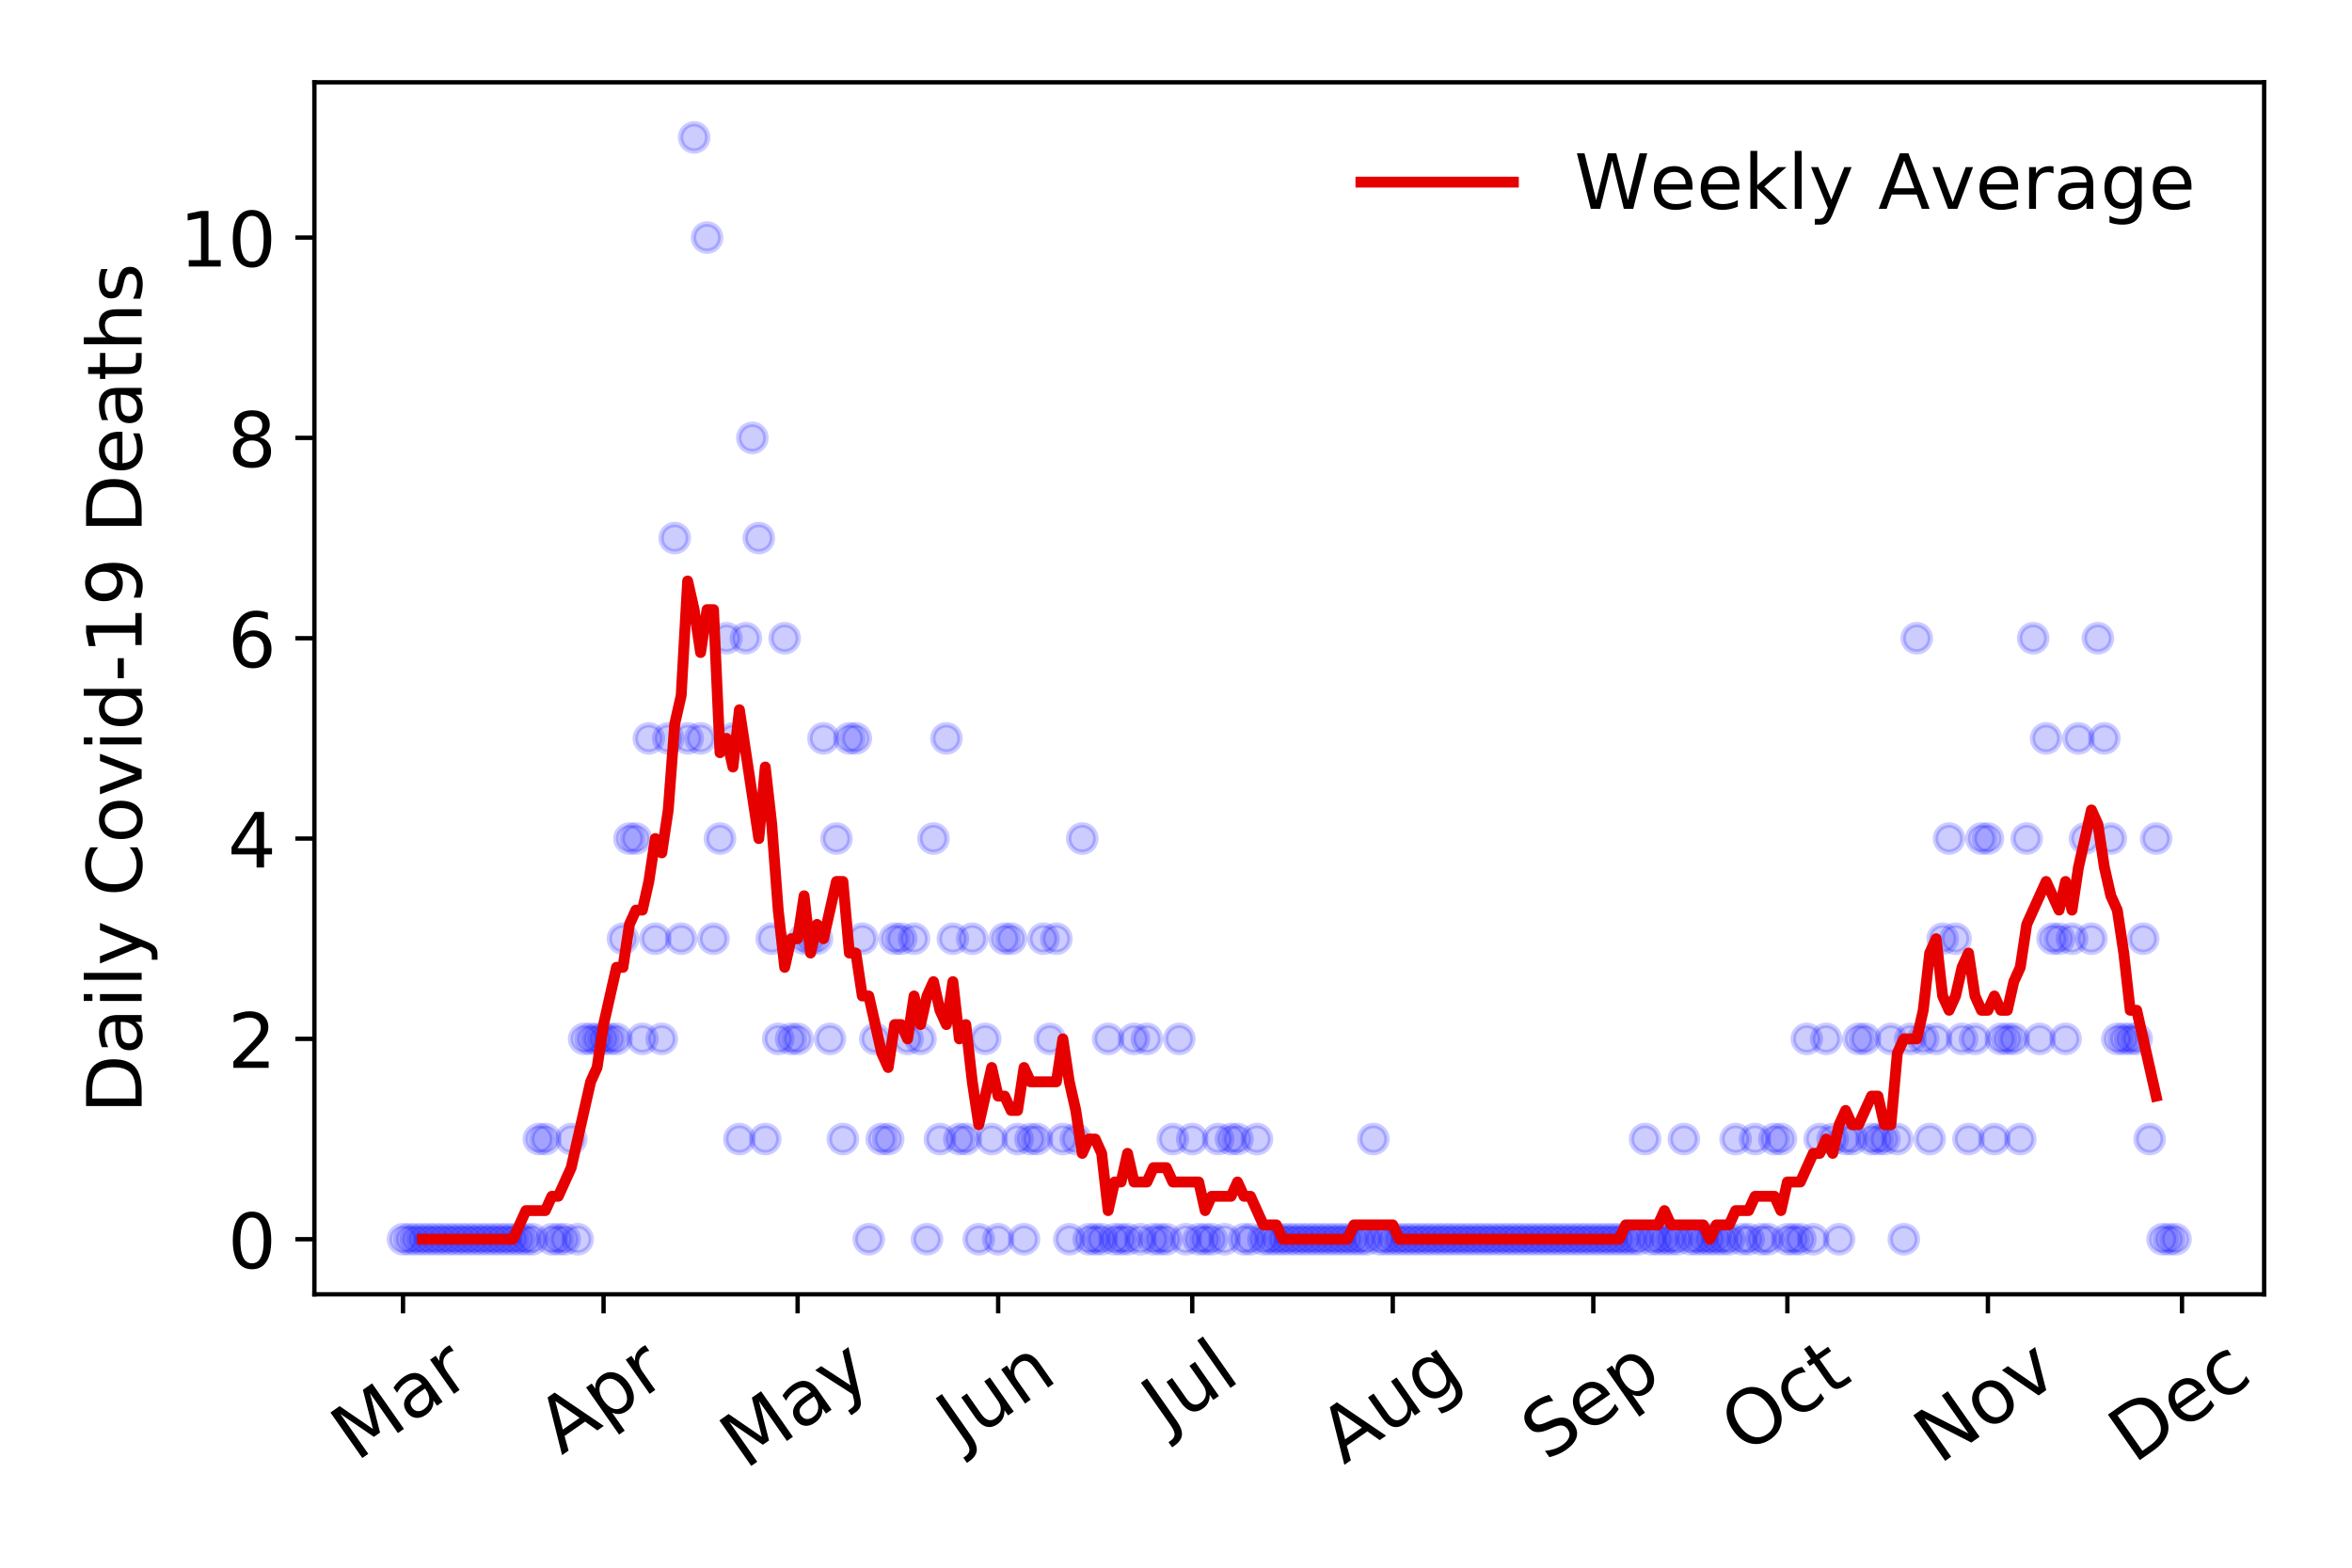 <?xml version="1.0" encoding="utf-8" standalone="no"?>
<!DOCTYPE svg PUBLIC "-//W3C//DTD SVG 1.1//EN"
  "http://www.w3.org/Graphics/SVG/1.1/DTD/svg11.dtd">
<!-- Created with matplotlib (https://matplotlib.org/) -->
<svg height="288pt" version="1.1" viewBox="0 0 432 288" width="432pt" xmlns="http://www.w3.org/2000/svg" xmlns:xlink="http://www.w3.org/1999/xlink">
 <defs>
  <style type="text/css">
*{stroke-linecap:butt;stroke-linejoin:round;}
  </style>
 </defs>
 <g id="figure_1">
  <g id="patch_1">
   <path d="M 0 288 
L 432 288 
L 432 0 
L 0 0 
z
" style="fill:#ffffff;"/>
  </g>
  <g id="axes_1">
   <g id="patch_2">
    <path d="M 57.745 237.778 
L 415.863 237.778 
L 415.863 15.12 
L 57.745 15.12 
z
" style="fill:#ffffff;"/>
   </g>
   <g id="matplotlib.axis_1">
    <g id="xtick_1">
     <g id="line2d_1">
      <defs>
       <path d="M 0 0 
L 0 3.5 
" id="m6cf41e9b50" style="stroke:#000000;stroke-width:0.8;"/>
      </defs>
      <g>
       <use style="stroke:#000000;stroke-width:0.8;" x="74.023" xlink:href="#m6cf41e9b50" y="237.778"/>
      </g>
     </g>
     <g id="text_1">
      <!-- Mar -->
      <defs>
       <path d="M 9.812 72.906 
L 24.516 72.906 
L 43.109 23.297 
L 61.812 72.906 
L 76.516 72.906 
L 76.516 0 
L 66.891 0 
L 66.891 64.016 
L 48.094 14.016 
L 38.188 14.016 
L 19.391 64.016 
L 19.391 0 
L 9.812 0 
z
" id="DejaVuSans-77"/>
       <path d="M 34.281 27.484 
Q 23.391 27.484 19.188 25 
Q 14.984 22.516 14.984 16.5 
Q 14.984 11.719 18.141 8.906 
Q 21.297 6.109 26.703 6.109 
Q 34.188 6.109 38.703 11.406 
Q 43.219 16.703 43.219 25.484 
L 43.219 27.484 
z
M 52.203 31.203 
L 52.203 0 
L 43.219 0 
L 43.219 8.297 
Q 40.141 3.328 35.547 0.953 
Q 30.953 -1.422 24.312 -1.422 
Q 15.922 -1.422 10.953 3.297 
Q 6 8.016 6 15.922 
Q 6 25.141 12.172 29.828 
Q 18.359 34.516 30.609 34.516 
L 43.219 34.516 
L 43.219 35.406 
Q 43.219 41.609 39.141 45 
Q 35.062 48.391 27.688 48.391 
Q 23 48.391 18.547 47.266 
Q 14.109 46.141 10.016 43.891 
L 10.016 52.203 
Q 14.938 54.109 19.578 55.047 
Q 24.219 56 28.609 56 
Q 40.484 56 46.344 49.844 
Q 52.203 43.703 52.203 31.203 
z
" id="DejaVuSans-97"/>
       <path d="M 41.109 46.297 
Q 39.594 47.172 37.812 47.578 
Q 36.031 48 33.891 48 
Q 26.266 48 22.188 43.047 
Q 18.109 38.094 18.109 28.812 
L 18.109 0 
L 9.078 0 
L 9.078 54.688 
L 18.109 54.688 
L 18.109 46.188 
Q 20.953 51.172 25.484 53.578 
Q 30.031 56 36.531 56 
Q 37.453 56 38.578 55.875 
Q 39.703 55.766 41.062 55.516 
z
" id="DejaVuSans-114"/>
      </defs>
      <g transform="translate(65.42 268.643)rotate(-35)scale(0.14 -0.14)">
       <use xlink:href="#DejaVuSans-77"/>
       <use x="86.279" xlink:href="#DejaVuSans-97"/>
       <use x="147.559" xlink:href="#DejaVuSans-114"/>
      </g>
     </g>
    </g>
    <g id="xtick_2">
     <g id="line2d_2">
      <g>
       <use style="stroke:#000000;stroke-width:0.8;" x="110.857" xlink:href="#m6cf41e9b50" y="237.778"/>
      </g>
     </g>
     <g id="text_2">
      <!-- Apr -->
      <defs>
       <path d="M 34.188 63.188 
L 20.797 26.906 
L 47.609 26.906 
z
M 28.609 72.906 
L 39.797 72.906 
L 67.578 0 
L 57.328 0 
L 50.688 18.703 
L 17.828 18.703 
L 11.188 0 
L 0.781 0 
z
" id="DejaVuSans-65"/>
       <path d="M 18.109 8.203 
L 18.109 -20.797 
L 9.078 -20.797 
L 9.078 54.688 
L 18.109 54.688 
L 18.109 46.391 
Q 20.953 51.266 25.266 53.625 
Q 29.594 56 35.594 56 
Q 45.562 56 51.781 48.094 
Q 58.016 40.188 58.016 27.297 
Q 58.016 14.406 51.781 6.484 
Q 45.562 -1.422 35.594 -1.422 
Q 29.594 -1.422 25.266 0.953 
Q 20.953 3.328 18.109 8.203 
z
M 48.688 27.297 
Q 48.688 37.203 44.609 42.844 
Q 40.531 48.484 33.406 48.484 
Q 26.266 48.484 22.188 42.844 
Q 18.109 37.203 18.109 27.297 
Q 18.109 17.391 22.188 11.75 
Q 26.266 6.109 33.406 6.109 
Q 40.531 6.109 44.609 11.75 
Q 48.688 17.391 48.688 27.297 
z
" id="DejaVuSans-112"/>
      </defs>
      <g transform="translate(103.153 267.384)rotate(-35)scale(0.14 -0.14)">
       <use xlink:href="#DejaVuSans-65"/>
       <use x="68.408" xlink:href="#DejaVuSans-112"/>
       <use x="131.885" xlink:href="#DejaVuSans-114"/>
      </g>
     </g>
    </g>
    <g id="xtick_3">
     <g id="line2d_3">
      <g>
       <use style="stroke:#000000;stroke-width:0.8;" x="146.502" xlink:href="#m6cf41e9b50" y="237.778"/>
      </g>
     </g>
     <g id="text_3">
      <!-- May -->
      <defs>
       <path d="M 32.172 -5.078 
Q 28.375 -14.844 24.75 -17.812 
Q 21.141 -20.797 15.094 -20.797 
L 7.906 -20.797 
L 7.906 -13.281 
L 13.188 -13.281 
Q 16.891 -13.281 18.938 -11.516 
Q 21 -9.766 23.484 -3.219 
L 25.094 0.875 
L 2.984 54.688 
L 12.5 54.688 
L 29.594 11.922 
L 46.688 54.688 
L 56.203 54.688 
z
" id="DejaVuSans-121"/>
      </defs>
      <g transform="translate(136.863 270.094)rotate(-35)scale(0.14 -0.14)">
       <use xlink:href="#DejaVuSans-77"/>
       <use x="86.279" xlink:href="#DejaVuSans-97"/>
       <use x="147.559" xlink:href="#DejaVuSans-121"/>
      </g>
     </g>
    </g>
    <g id="xtick_4">
     <g id="line2d_4">
      <g>
       <use style="stroke:#000000;stroke-width:0.8;" x="183.336" xlink:href="#m6cf41e9b50" y="237.778"/>
      </g>
     </g>
     <g id="text_4">
      <!-- Jun -->
      <defs>
       <path d="M 9.812 72.906 
L 19.672 72.906 
L 19.672 5.078 
Q 19.672 -8.109 14.672 -14.062 
Q 9.672 -20.016 -1.422 -20.016 
L -5.172 -20.016 
L -5.172 -11.719 
L -2.094 -11.719 
Q 4.438 -11.719 7.125 -8.047 
Q 9.812 -4.391 9.812 5.078 
z
" id="DejaVuSans-74"/>
       <path d="M 8.5 21.578 
L 8.5 54.688 
L 17.484 54.688 
L 17.484 21.922 
Q 17.484 14.156 20.5 10.266 
Q 23.531 6.391 29.594 6.391 
Q 36.859 6.391 41.078 11.031 
Q 45.312 15.672 45.312 23.688 
L 45.312 54.688 
L 54.297 54.688 
L 54.297 0 
L 45.312 0 
L 45.312 8.406 
Q 42.047 3.422 37.719 1 
Q 33.406 -1.422 27.688 -1.422 
Q 18.266 -1.422 13.375 4.438 
Q 8.5 10.297 8.5 21.578 
z
M 31.109 56 
z
" id="DejaVuSans-117"/>
       <path d="M 54.891 33.016 
L 54.891 0 
L 45.906 0 
L 45.906 32.719 
Q 45.906 40.484 42.875 44.328 
Q 39.844 48.188 33.797 48.188 
Q 26.516 48.188 22.312 43.547 
Q 18.109 38.922 18.109 30.906 
L 18.109 0 
L 9.078 0 
L 9.078 54.688 
L 18.109 54.688 
L 18.109 46.188 
Q 21.344 51.125 25.703 53.562 
Q 30.078 56 35.797 56 
Q 45.219 56 50.047 50.172 
Q 54.891 44.344 54.891 33.016 
z
" id="DejaVuSans-110"/>
      </defs>
      <g transform="translate(176.592 266.039)rotate(-35)scale(0.14 -0.14)">
       <use xlink:href="#DejaVuSans-74"/>
       <use x="29.492" xlink:href="#DejaVuSans-117"/>
       <use x="92.871" xlink:href="#DejaVuSans-110"/>
      </g>
     </g>
    </g>
    <g id="xtick_5">
     <g id="line2d_5">
      <g>
       <use style="stroke:#000000;stroke-width:0.8;" x="218.981" xlink:href="#m6cf41e9b50" y="237.778"/>
      </g>
     </g>
     <g id="text_5">
      <!-- Jul -->
      <defs>
       <path d="M 9.422 75.984 
L 18.406 75.984 
L 18.406 0 
L 9.422 0 
z
" id="DejaVuSans-108"/>
      </defs>
      <g transform="translate(214.278 263.181)rotate(-35)scale(0.14 -0.14)">
       <use xlink:href="#DejaVuSans-74"/>
       <use x="29.492" xlink:href="#DejaVuSans-117"/>
       <use x="92.871" xlink:href="#DejaVuSans-108"/>
      </g>
     </g>
    </g>
    <g id="xtick_6">
     <g id="line2d_6">
      <g>
       <use style="stroke:#000000;stroke-width:0.8;" x="255.815" xlink:href="#m6cf41e9b50" y="237.778"/>
      </g>
     </g>
     <g id="text_6">
      <!-- Aug -->
      <defs>
       <path d="M 45.406 27.984 
Q 45.406 37.75 41.375 43.109 
Q 37.359 48.484 30.078 48.484 
Q 22.859 48.484 18.828 43.109 
Q 14.797 37.75 14.797 27.984 
Q 14.797 18.266 18.828 12.891 
Q 22.859 7.516 30.078 7.516 
Q 37.359 7.516 41.375 12.891 
Q 45.406 18.266 45.406 27.984 
z
M 54.391 6.781 
Q 54.391 -7.172 48.188 -13.984 
Q 42 -20.797 29.203 -20.797 
Q 24.469 -20.797 20.266 -20.094 
Q 16.062 -19.391 12.109 -17.922 
L 12.109 -9.188 
Q 16.062 -11.328 19.922 -12.344 
Q 23.781 -13.375 27.781 -13.375 
Q 36.625 -13.375 41.016 -8.766 
Q 45.406 -4.156 45.406 5.172 
L 45.406 9.625 
Q 42.625 4.781 38.281 2.391 
Q 33.938 0 27.875 0 
Q 17.828 0 11.672 7.656 
Q 5.516 15.328 5.516 27.984 
Q 5.516 40.672 11.672 48.328 
Q 17.828 56 27.875 56 
Q 33.938 56 38.281 53.609 
Q 42.625 51.219 45.406 46.391 
L 45.406 54.688 
L 54.391 54.688 
z
" id="DejaVuSans-103"/>
      </defs>
      <g transform="translate(246.834 269.172)rotate(-35)scale(0.14 -0.14)">
       <use xlink:href="#DejaVuSans-65"/>
       <use x="68.408" xlink:href="#DejaVuSans-117"/>
       <use x="131.787" xlink:href="#DejaVuSans-103"/>
      </g>
     </g>
    </g>
    <g id="xtick_7">
     <g id="line2d_7">
      <g>
       <use style="stroke:#000000;stroke-width:0.8;" x="292.648" xlink:href="#m6cf41e9b50" y="237.778"/>
      </g>
     </g>
     <g id="text_7">
      <!-- Sep -->
      <defs>
       <path d="M 53.516 70.516 
L 53.516 60.891 
Q 47.906 63.578 42.922 64.891 
Q 37.938 66.219 33.297 66.219 
Q 25.25 66.219 20.875 63.094 
Q 16.5 59.969 16.5 54.203 
Q 16.5 49.359 19.406 46.891 
Q 22.312 44.438 30.422 42.922 
L 36.375 41.703 
Q 47.406 39.594 52.656 34.297 
Q 57.906 29 57.906 20.125 
Q 57.906 9.516 50.797 4.047 
Q 43.703 -1.422 29.984 -1.422 
Q 24.812 -1.422 18.969 -0.25 
Q 13.141 0.922 6.891 3.219 
L 6.891 13.375 
Q 12.891 10.016 18.656 8.297 
Q 24.422 6.594 29.984 6.594 
Q 38.422 6.594 43.016 9.906 
Q 47.609 13.234 47.609 19.391 
Q 47.609 24.75 44.312 27.781 
Q 41.016 30.812 33.5 32.328 
L 27.484 33.5 
Q 16.453 35.688 11.516 40.375 
Q 6.594 45.062 6.594 53.422 
Q 6.594 63.094 13.406 68.656 
Q 20.219 74.219 32.172 74.219 
Q 37.312 74.219 42.625 73.281 
Q 47.953 72.359 53.516 70.516 
z
" id="DejaVuSans-83"/>
       <path d="M 56.203 29.594 
L 56.203 25.203 
L 14.891 25.203 
Q 15.484 15.922 20.484 11.062 
Q 25.484 6.203 34.422 6.203 
Q 39.594 6.203 44.453 7.469 
Q 49.312 8.734 54.109 11.281 
L 54.109 2.781 
Q 49.266 0.734 44.188 -0.344 
Q 39.109 -1.422 33.891 -1.422 
Q 20.797 -1.422 13.156 6.188 
Q 5.516 13.812 5.516 26.812 
Q 5.516 40.234 12.766 48.109 
Q 20.016 56 32.328 56 
Q 43.359 56 49.781 48.891 
Q 56.203 41.797 56.203 29.594 
z
M 47.219 32.234 
Q 47.125 39.594 43.094 43.984 
Q 39.062 48.391 32.422 48.391 
Q 24.906 48.391 20.391 44.141 
Q 15.875 39.891 15.188 32.172 
z
" id="DejaVuSans-101"/>
      </defs>
      <g transform="translate(284.055 268.629)rotate(-35)scale(0.14 -0.14)">
       <use xlink:href="#DejaVuSans-83"/>
       <use x="63.477" xlink:href="#DejaVuSans-101"/>
       <use x="125" xlink:href="#DejaVuSans-112"/>
      </g>
     </g>
    </g>
    <g id="xtick_8">
     <g id="line2d_8">
      <g>
       <use style="stroke:#000000;stroke-width:0.8;" x="328.294" xlink:href="#m6cf41e9b50" y="237.778"/>
      </g>
     </g>
     <g id="text_8">
      <!-- Oct -->
      <defs>
       <path d="M 39.406 66.219 
Q 28.656 66.219 22.328 58.203 
Q 16.016 50.203 16.016 36.375 
Q 16.016 22.609 22.328 14.594 
Q 28.656 6.594 39.406 6.594 
Q 50.141 6.594 56.422 14.594 
Q 62.703 22.609 62.703 36.375 
Q 62.703 50.203 56.422 58.203 
Q 50.141 66.219 39.406 66.219 
z
M 39.406 74.219 
Q 54.734 74.219 63.906 63.938 
Q 73.094 53.656 73.094 36.375 
Q 73.094 19.141 63.906 8.859 
Q 54.734 -1.422 39.406 -1.422 
Q 24.031 -1.422 14.812 8.828 
Q 5.609 19.094 5.609 36.375 
Q 5.609 53.656 14.812 63.938 
Q 24.031 74.219 39.406 74.219 
z
" id="DejaVuSans-79"/>
       <path d="M 48.781 52.594 
L 48.781 44.188 
Q 44.969 46.297 41.141 47.344 
Q 37.312 48.391 33.406 48.391 
Q 24.656 48.391 19.812 42.844 
Q 14.984 37.312 14.984 27.297 
Q 14.984 17.281 19.812 11.734 
Q 24.656 6.203 33.406 6.203 
Q 37.312 6.203 41.141 7.25 
Q 44.969 8.297 48.781 10.406 
L 48.781 2.094 
Q 45.016 0.344 40.984 -0.531 
Q 36.969 -1.422 32.422 -1.422 
Q 20.062 -1.422 12.781 6.344 
Q 5.516 14.109 5.516 27.297 
Q 5.516 40.672 12.859 48.328 
Q 20.219 56 33.016 56 
Q 37.156 56 41.109 55.141 
Q 45.062 54.297 48.781 52.594 
z
" id="DejaVuSans-99"/>
       <path d="M 18.312 70.219 
L 18.312 54.688 
L 36.812 54.688 
L 36.812 47.703 
L 18.312 47.703 
L 18.312 18.016 
Q 18.312 11.328 20.141 9.422 
Q 21.969 7.516 27.594 7.516 
L 36.812 7.516 
L 36.812 0 
L 27.594 0 
Q 17.188 0 13.234 3.875 
Q 9.281 7.766 9.281 18.016 
L 9.281 47.703 
L 2.688 47.703 
L 2.688 54.688 
L 9.281 54.688 
L 9.281 70.219 
z
" id="DejaVuSans-116"/>
      </defs>
      <g transform="translate(320.595 267.377)rotate(-35)scale(0.14 -0.14)">
       <use xlink:href="#DejaVuSans-79"/>
       <use x="78.711" xlink:href="#DejaVuSans-99"/>
       <use x="133.691" xlink:href="#DejaVuSans-116"/>
      </g>
     </g>
    </g>
    <g id="xtick_9">
     <g id="line2d_9">
      <g>
       <use style="stroke:#000000;stroke-width:0.8;" x="365.127" xlink:href="#m6cf41e9b50" y="237.778"/>
      </g>
     </g>
     <g id="text_9">
      <!-- Nov -->
      <defs>
       <path d="M 9.812 72.906 
L 23.094 72.906 
L 55.422 11.922 
L 55.422 72.906 
L 64.984 72.906 
L 64.984 0 
L 51.703 0 
L 19.391 60.984 
L 19.391 0 
L 9.812 0 
z
" id="DejaVuSans-78"/>
       <path d="M 30.609 48.391 
Q 23.391 48.391 19.188 42.75 
Q 14.984 37.109 14.984 27.297 
Q 14.984 17.484 19.156 11.844 
Q 23.344 6.203 30.609 6.203 
Q 37.797 6.203 41.984 11.859 
Q 46.188 17.531 46.188 27.297 
Q 46.188 37.016 41.984 42.703 
Q 37.797 48.391 30.609 48.391 
z
M 30.609 56 
Q 42.328 56 49.016 48.375 
Q 55.719 40.766 55.719 27.297 
Q 55.719 13.875 49.016 6.219 
Q 42.328 -1.422 30.609 -1.422 
Q 18.844 -1.422 12.172 6.219 
Q 5.516 13.875 5.516 27.297 
Q 5.516 40.766 12.172 48.375 
Q 18.844 56 30.609 56 
z
" id="DejaVuSans-111"/>
       <path d="M 2.984 54.688 
L 12.5 54.688 
L 29.594 8.797 
L 46.688 54.688 
L 56.203 54.688 
L 35.688 0 
L 23.484 0 
z
" id="DejaVuSans-118"/>
      </defs>
      <g transform="translate(356.151 269.166)rotate(-35)scale(0.14 -0.14)">
       <use xlink:href="#DejaVuSans-78"/>
       <use x="74.805" xlink:href="#DejaVuSans-111"/>
       <use x="135.986" xlink:href="#DejaVuSans-118"/>
      </g>
     </g>
    </g>
    <g id="xtick_10">
     <g id="line2d_10">
      <g>
       <use style="stroke:#000000;stroke-width:0.8;" x="400.773" xlink:href="#m6cf41e9b50" y="237.778"/>
      </g>
     </g>
     <g id="text_10">
      <!-- Dec -->
      <defs>
       <path d="M 19.672 64.797 
L 19.672 8.109 
L 31.594 8.109 
Q 46.688 8.109 53.688 14.938 
Q 60.688 21.781 60.688 36.531 
Q 60.688 51.172 53.688 57.984 
Q 46.688 64.797 31.594 64.797 
z
M 9.812 72.906 
L 30.078 72.906 
Q 51.266 72.906 61.172 64.094 
Q 71.094 55.281 71.094 36.531 
Q 71.094 17.672 61.125 8.828 
Q 51.172 0 30.078 0 
L 9.812 0 
z
" id="DejaVuSans-68"/>
      </defs>
      <g transform="translate(391.892 269.032)rotate(-35)scale(0.14 -0.14)">
       <use xlink:href="#DejaVuSans-68"/>
       <use x="77.002" xlink:href="#DejaVuSans-101"/>
       <use x="138.525" xlink:href="#DejaVuSans-99"/>
      </g>
     </g>
    </g>
   </g>
   <g id="matplotlib.axis_2">
    <g id="ytick_1">
     <g id="line2d_11">
      <defs>
       <path d="M 0 0 
L -3.5 0 
" id="m68ee90666c" style="stroke:#000000;stroke-width:0.8;"/>
      </defs>
      <g>
       <use style="stroke:#000000;stroke-width:0.8;" x="57.745" xlink:href="#m68ee90666c" y="227.657"/>
      </g>
     </g>
     <g id="text_11">
      <!-- 0 -->
      <defs>
       <path d="M 31.781 66.406 
Q 24.172 66.406 20.328 58.906 
Q 16.5 51.422 16.5 36.375 
Q 16.5 21.391 20.328 13.891 
Q 24.172 6.391 31.781 6.391 
Q 39.453 6.391 43.281 13.891 
Q 47.125 21.391 47.125 36.375 
Q 47.125 51.422 43.281 58.906 
Q 39.453 66.406 31.781 66.406 
z
M 31.781 74.219 
Q 44.047 74.219 50.516 64.516 
Q 56.984 54.828 56.984 36.375 
Q 56.984 17.969 50.516 8.266 
Q 44.047 -1.422 31.781 -1.422 
Q 19.531 -1.422 13.062 8.266 
Q 6.594 17.969 6.594 36.375 
Q 6.594 54.828 13.062 64.516 
Q 19.531 74.219 31.781 74.219 
z
" id="DejaVuSans-48"/>
      </defs>
      <g transform="translate(41.837 232.976)scale(0.14 -0.14)">
       <use xlink:href="#DejaVuSans-48"/>
      </g>
     </g>
    </g>
    <g id="ytick_2">
     <g id="line2d_12">
      <g>
       <use style="stroke:#000000;stroke-width:0.8;" x="57.745" xlink:href="#m68ee90666c" y="190.854"/>
      </g>
     </g>
     <g id="text_12">
      <!-- 2 -->
      <defs>
       <path d="M 19.188 8.297 
L 53.609 8.297 
L 53.609 0 
L 7.328 0 
L 7.328 8.297 
Q 12.938 14.109 22.625 23.891 
Q 32.328 33.688 34.812 36.531 
Q 39.547 41.844 41.422 45.531 
Q 43.312 49.219 43.312 52.781 
Q 43.312 58.594 39.234 62.25 
Q 35.156 65.922 28.609 65.922 
Q 23.969 65.922 18.812 64.312 
Q 13.672 62.703 7.812 59.422 
L 7.812 69.391 
Q 13.766 71.781 18.938 73 
Q 24.125 74.219 28.422 74.219 
Q 39.75 74.219 46.484 68.547 
Q 53.219 62.891 53.219 53.422 
Q 53.219 48.922 51.531 44.891 
Q 49.859 40.875 45.406 35.406 
Q 44.188 33.984 37.641 27.219 
Q 31.109 20.453 19.188 8.297 
z
" id="DejaVuSans-50"/>
      </defs>
      <g transform="translate(41.837 196.173)scale(0.14 -0.14)">
       <use xlink:href="#DejaVuSans-50"/>
      </g>
     </g>
    </g>
    <g id="ytick_3">
     <g id="line2d_13">
      <g>
       <use style="stroke:#000000;stroke-width:0.8;" x="57.745" xlink:href="#m68ee90666c" y="154.051"/>
      </g>
     </g>
     <g id="text_13">
      <!-- 4 -->
      <defs>
       <path d="M 37.797 64.312 
L 12.891 25.391 
L 37.797 25.391 
z
M 35.203 72.906 
L 47.609 72.906 
L 47.609 25.391 
L 58.016 25.391 
L 58.016 17.188 
L 47.609 17.188 
L 47.609 0 
L 37.797 0 
L 37.797 17.188 
L 4.891 17.188 
L 4.891 26.703 
z
" id="DejaVuSans-52"/>
      </defs>
      <g transform="translate(41.837 159.37)scale(0.14 -0.14)">
       <use xlink:href="#DejaVuSans-52"/>
      </g>
     </g>
    </g>
    <g id="ytick_4">
     <g id="line2d_14">
      <g>
       <use style="stroke:#000000;stroke-width:0.8;" x="57.745" xlink:href="#m68ee90666c" y="117.248"/>
      </g>
     </g>
     <g id="text_14">
      <!-- 6 -->
      <defs>
       <path d="M 33.016 40.375 
Q 26.375 40.375 22.484 35.828 
Q 18.609 31.297 18.609 23.391 
Q 18.609 15.531 22.484 10.953 
Q 26.375 6.391 33.016 6.391 
Q 39.656 6.391 43.531 10.953 
Q 47.406 15.531 47.406 23.391 
Q 47.406 31.297 43.531 35.828 
Q 39.656 40.375 33.016 40.375 
z
M 52.594 71.297 
L 52.594 62.312 
Q 48.875 64.062 45.094 64.984 
Q 41.312 65.922 37.594 65.922 
Q 27.828 65.922 22.672 59.328 
Q 17.531 52.734 16.797 39.406 
Q 19.672 43.656 24.016 45.922 
Q 28.375 48.188 33.594 48.188 
Q 44.578 48.188 50.953 41.516 
Q 57.328 34.859 57.328 23.391 
Q 57.328 12.156 50.688 5.359 
Q 44.047 -1.422 33.016 -1.422 
Q 20.359 -1.422 13.672 8.266 
Q 6.984 17.969 6.984 36.375 
Q 6.984 53.656 15.188 63.938 
Q 23.391 74.219 37.203 74.219 
Q 40.922 74.219 44.703 73.484 
Q 48.484 72.75 52.594 71.297 
z
" id="DejaVuSans-54"/>
      </defs>
      <g transform="translate(41.837 122.567)scale(0.14 -0.14)">
       <use xlink:href="#DejaVuSans-54"/>
      </g>
     </g>
    </g>
    <g id="ytick_5">
     <g id="line2d_15">
      <g>
       <use style="stroke:#000000;stroke-width:0.8;" x="57.745" xlink:href="#m68ee90666c" y="80.445"/>
      </g>
     </g>
     <g id="text_15">
      <!-- 8 -->
      <defs>
       <path d="M 31.781 34.625 
Q 24.75 34.625 20.719 30.859 
Q 16.703 27.094 16.703 20.516 
Q 16.703 13.922 20.719 10.156 
Q 24.75 6.391 31.781 6.391 
Q 38.812 6.391 42.859 10.172 
Q 46.922 13.969 46.922 20.516 
Q 46.922 27.094 42.891 30.859 
Q 38.875 34.625 31.781 34.625 
z
M 21.922 38.812 
Q 15.578 40.375 12.031 44.719 
Q 8.5 49.078 8.5 55.328 
Q 8.5 64.062 14.719 69.141 
Q 20.953 74.219 31.781 74.219 
Q 42.672 74.219 48.875 69.141 
Q 55.078 64.062 55.078 55.328 
Q 55.078 49.078 51.531 44.719 
Q 48 40.375 41.703 38.812 
Q 48.828 37.156 52.797 32.312 
Q 56.781 27.484 56.781 20.516 
Q 56.781 9.906 50.312 4.234 
Q 43.844 -1.422 31.781 -1.422 
Q 19.734 -1.422 13.25 4.234 
Q 6.781 9.906 6.781 20.516 
Q 6.781 27.484 10.781 32.312 
Q 14.797 37.156 21.922 38.812 
z
M 18.312 54.391 
Q 18.312 48.734 21.844 45.562 
Q 25.391 42.391 31.781 42.391 
Q 38.141 42.391 41.719 45.562 
Q 45.312 48.734 45.312 54.391 
Q 45.312 60.062 41.719 63.234 
Q 38.141 66.406 31.781 66.406 
Q 25.391 66.406 21.844 63.234 
Q 18.312 60.062 18.312 54.391 
z
" id="DejaVuSans-56"/>
      </defs>
      <g transform="translate(41.837 85.764)scale(0.14 -0.14)">
       <use xlink:href="#DejaVuSans-56"/>
      </g>
     </g>
    </g>
    <g id="ytick_6">
     <g id="line2d_16">
      <g>
       <use style="stroke:#000000;stroke-width:0.8;" x="57.745" xlink:href="#m68ee90666c" y="43.642"/>
      </g>
     </g>
     <g id="text_16">
      <!-- 10 -->
      <defs>
       <path d="M 12.406 8.297 
L 28.516 8.297 
L 28.516 63.922 
L 10.984 60.406 
L 10.984 69.391 
L 28.422 72.906 
L 38.281 72.906 
L 38.281 8.297 
L 54.391 8.297 
L 54.391 0 
L 12.406 0 
z
" id="DejaVuSans-49"/>
      </defs>
      <g transform="translate(32.93 48.961)scale(0.14 -0.14)">
       <use xlink:href="#DejaVuSans-49"/>
       <use x="63.623" xlink:href="#DejaVuSans-48"/>
      </g>
     </g>
    </g>
    <g id="text_17">
     <!-- Daily Covid-19 Deaths -->
     <defs>
      <path d="M 9.422 54.688 
L 18.406 54.688 
L 18.406 0 
L 9.422 0 
z
M 9.422 75.984 
L 18.406 75.984 
L 18.406 64.594 
L 9.422 64.594 
z
" id="DejaVuSans-105"/>
      <path id="DejaVuSans-32"/>
      <path d="M 64.406 67.281 
L 64.406 56.891 
Q 59.422 61.531 53.781 63.812 
Q 48.141 66.109 41.797 66.109 
Q 29.297 66.109 22.656 58.469 
Q 16.016 50.828 16.016 36.375 
Q 16.016 21.969 22.656 14.328 
Q 29.297 6.688 41.797 6.688 
Q 48.141 6.688 53.781 8.984 
Q 59.422 11.281 64.406 15.922 
L 64.406 5.609 
Q 59.234 2.094 53.438 0.328 
Q 47.656 -1.422 41.219 -1.422 
Q 24.656 -1.422 15.125 8.703 
Q 5.609 18.844 5.609 36.375 
Q 5.609 53.953 15.125 64.078 
Q 24.656 74.219 41.219 74.219 
Q 47.75 74.219 53.531 72.484 
Q 59.328 70.75 64.406 67.281 
z
" id="DejaVuSans-67"/>
      <path d="M 45.406 46.391 
L 45.406 75.984 
L 54.391 75.984 
L 54.391 0 
L 45.406 0 
L 45.406 8.203 
Q 42.578 3.328 38.25 0.953 
Q 33.938 -1.422 27.875 -1.422 
Q 17.969 -1.422 11.734 6.484 
Q 5.516 14.406 5.516 27.297 
Q 5.516 40.188 11.734 48.094 
Q 17.969 56 27.875 56 
Q 33.938 56 38.25 53.625 
Q 42.578 51.266 45.406 46.391 
z
M 14.797 27.297 
Q 14.797 17.391 18.875 11.75 
Q 22.953 6.109 30.078 6.109 
Q 37.203 6.109 41.297 11.75 
Q 45.406 17.391 45.406 27.297 
Q 45.406 37.203 41.297 42.844 
Q 37.203 48.484 30.078 48.484 
Q 22.953 48.484 18.875 42.844 
Q 14.797 37.203 14.797 27.297 
z
" id="DejaVuSans-100"/>
      <path d="M 4.891 31.391 
L 31.203 31.391 
L 31.203 23.391 
L 4.891 23.391 
z
" id="DejaVuSans-45"/>
      <path d="M 10.984 1.516 
L 10.984 10.5 
Q 14.703 8.734 18.5 7.812 
Q 22.312 6.891 25.984 6.891 
Q 35.75 6.891 40.891 13.453 
Q 46.047 20.016 46.781 33.406 
Q 43.953 29.203 39.594 26.953 
Q 35.25 24.703 29.984 24.703 
Q 19.047 24.703 12.672 31.312 
Q 6.297 37.938 6.297 49.422 
Q 6.297 60.641 12.938 67.422 
Q 19.578 74.219 30.609 74.219 
Q 43.266 74.219 49.922 64.516 
Q 56.594 54.828 56.594 36.375 
Q 56.594 19.141 48.406 8.859 
Q 40.234 -1.422 26.422 -1.422 
Q 22.703 -1.422 18.891 -0.688 
Q 15.094 0.047 10.984 1.516 
z
M 30.609 32.422 
Q 37.25 32.422 41.125 36.953 
Q 45.016 41.5 45.016 49.422 
Q 45.016 57.281 41.125 61.844 
Q 37.25 66.406 30.609 66.406 
Q 23.969 66.406 20.094 61.844 
Q 16.219 57.281 16.219 49.422 
Q 16.219 41.5 20.094 36.953 
Q 23.969 32.422 30.609 32.422 
z
" id="DejaVuSans-57"/>
      <path d="M 54.891 33.016 
L 54.891 0 
L 45.906 0 
L 45.906 32.719 
Q 45.906 40.484 42.875 44.328 
Q 39.844 48.188 33.797 48.188 
Q 26.516 48.188 22.312 43.547 
Q 18.109 38.922 18.109 30.906 
L 18.109 0 
L 9.078 0 
L 9.078 75.984 
L 18.109 75.984 
L 18.109 46.188 
Q 21.344 51.125 25.703 53.562 
Q 30.078 56 35.797 56 
Q 45.219 56 50.047 50.172 
Q 54.891 44.344 54.891 33.016 
z
" id="DejaVuSans-104"/>
      <path d="M 44.281 53.078 
L 44.281 44.578 
Q 40.484 46.531 36.375 47.5 
Q 32.281 48.484 27.875 48.484 
Q 21.188 48.484 17.844 46.438 
Q 14.5 44.391 14.5 40.281 
Q 14.5 37.156 16.891 35.375 
Q 19.281 33.594 26.516 31.984 
L 29.594 31.297 
Q 39.156 29.25 43.188 25.516 
Q 47.219 21.781 47.219 15.094 
Q 47.219 7.469 41.188 3.016 
Q 35.156 -1.422 24.609 -1.422 
Q 20.219 -1.422 15.453 -0.562 
Q 10.688 0.297 5.422 2 
L 5.422 11.281 
Q 10.406 8.688 15.234 7.391 
Q 20.062 6.109 24.812 6.109 
Q 31.156 6.109 34.562 8.281 
Q 37.984 10.453 37.984 14.406 
Q 37.984 18.062 35.516 20.016 
Q 33.062 21.969 24.703 23.781 
L 21.578 24.516 
Q 13.234 26.266 9.516 29.906 
Q 5.812 33.547 5.812 39.891 
Q 5.812 47.609 11.281 51.797 
Q 16.75 56 26.812 56 
Q 31.781 56 36.172 55.266 
Q 40.578 54.547 44.281 53.078 
z
" id="DejaVuSans-115"/>
     </defs>
     <g transform="translate(26.018 204.56)rotate(-90)scale(0.14 -0.14)">
      <use xlink:href="#DejaVuSans-68"/>
      <use x="77.002" xlink:href="#DejaVuSans-97"/>
      <use x="138.281" xlink:href="#DejaVuSans-105"/>
      <use x="166.064" xlink:href="#DejaVuSans-108"/>
      <use x="193.848" xlink:href="#DejaVuSans-121"/>
      <use x="253.027" xlink:href="#DejaVuSans-32"/>
      <use x="284.814" xlink:href="#DejaVuSans-67"/>
      <use x="354.639" xlink:href="#DejaVuSans-111"/>
      <use x="415.82" xlink:href="#DejaVuSans-118"/>
      <use x="475" xlink:href="#DejaVuSans-105"/>
      <use x="502.783" xlink:href="#DejaVuSans-100"/>
      <use x="566.26" xlink:href="#DejaVuSans-45"/>
      <use x="602.344" xlink:href="#DejaVuSans-49"/>
      <use x="665.967" xlink:href="#DejaVuSans-57"/>
      <use x="729.59" xlink:href="#DejaVuSans-32"/>
      <use x="761.377" xlink:href="#DejaVuSans-68"/>
      <use x="838.379" xlink:href="#DejaVuSans-101"/>
      <use x="899.902" xlink:href="#DejaVuSans-97"/>
      <use x="961.182" xlink:href="#DejaVuSans-116"/>
      <use x="1000.391" xlink:href="#DejaVuSans-104"/>
      <use x="1063.77" xlink:href="#DejaVuSans-115"/>
     </g>
    </g>
   </g>
   <g id="line2d_17">
    <defs>
     <path d="M 0 2.5 
C 0.663 2.5 1.299 2.237 1.768 1.768 
C 2.237 1.299 2.5 0.663 2.5 0 
C 2.5 -0.663 2.237 -1.299 1.768 -1.768 
C 1.299 -2.237 0.663 -2.5 0 -2.5 
C -0.663 -2.5 -1.299 -2.237 -1.768 -1.768 
C -2.237 -1.299 -2.5 -0.663 -2.5 0 
C -2.5 0.663 -2.237 1.299 -1.768 1.768 
C -1.299 2.237 -0.663 2.5 0 2.5 
z
" id="ma6be65a94c" style="stroke:#0000ff;stroke-opacity:0.2;"/>
    </defs>
    <g clip-path="url(#pa7496a84dd)">
     <use style="fill:#0000ff;fill-opacity:0.2;stroke:#0000ff;stroke-opacity:0.2;" x="74.023" xlink:href="#ma6be65a94c" y="227.657"/>
     <use style="fill:#0000ff;fill-opacity:0.2;stroke:#0000ff;stroke-opacity:0.2;" x="75.211" xlink:href="#ma6be65a94c" y="227.657"/>
     <use style="fill:#0000ff;fill-opacity:0.2;stroke:#0000ff;stroke-opacity:0.2;" x="76.399" xlink:href="#ma6be65a94c" y="227.657"/>
     <use style="fill:#0000ff;fill-opacity:0.2;stroke:#0000ff;stroke-opacity:0.2;" x="77.588" xlink:href="#ma6be65a94c" y="227.657"/>
     <use style="fill:#0000ff;fill-opacity:0.2;stroke:#0000ff;stroke-opacity:0.2;" x="78.776" xlink:href="#ma6be65a94c" y="227.657"/>
     <use style="fill:#0000ff;fill-opacity:0.2;stroke:#0000ff;stroke-opacity:0.2;" x="79.964" xlink:href="#ma6be65a94c" y="227.657"/>
     <use style="fill:#0000ff;fill-opacity:0.2;stroke:#0000ff;stroke-opacity:0.2;" x="81.152" xlink:href="#ma6be65a94c" y="227.657"/>
     <use style="fill:#0000ff;fill-opacity:0.2;stroke:#0000ff;stroke-opacity:0.2;" x="82.34" xlink:href="#ma6be65a94c" y="227.657"/>
     <use style="fill:#0000ff;fill-opacity:0.2;stroke:#0000ff;stroke-opacity:0.2;" x="83.529" xlink:href="#ma6be65a94c" y="227.657"/>
     <use style="fill:#0000ff;fill-opacity:0.2;stroke:#0000ff;stroke-opacity:0.2;" x="84.717" xlink:href="#ma6be65a94c" y="227.657"/>
     <use style="fill:#0000ff;fill-opacity:0.2;stroke:#0000ff;stroke-opacity:0.2;" x="85.905" xlink:href="#ma6be65a94c" y="227.657"/>
     <use style="fill:#0000ff;fill-opacity:0.2;stroke:#0000ff;stroke-opacity:0.2;" x="87.093" xlink:href="#ma6be65a94c" y="227.657"/>
     <use style="fill:#0000ff;fill-opacity:0.2;stroke:#0000ff;stroke-opacity:0.2;" x="88.281" xlink:href="#ma6be65a94c" y="227.657"/>
     <use style="fill:#0000ff;fill-opacity:0.2;stroke:#0000ff;stroke-opacity:0.2;" x="89.469" xlink:href="#ma6be65a94c" y="227.657"/>
     <use style="fill:#0000ff;fill-opacity:0.2;stroke:#0000ff;stroke-opacity:0.2;" x="90.658" xlink:href="#ma6be65a94c" y="227.657"/>
     <use style="fill:#0000ff;fill-opacity:0.2;stroke:#0000ff;stroke-opacity:0.2;" x="91.846" xlink:href="#ma6be65a94c" y="227.657"/>
     <use style="fill:#0000ff;fill-opacity:0.2;stroke:#0000ff;stroke-opacity:0.2;" x="93.034" xlink:href="#ma6be65a94c" y="227.657"/>
     <use style="fill:#0000ff;fill-opacity:0.2;stroke:#0000ff;stroke-opacity:0.2;" x="94.222" xlink:href="#ma6be65a94c" y="227.657"/>
     <use style="fill:#0000ff;fill-opacity:0.2;stroke:#0000ff;stroke-opacity:0.2;" x="95.41" xlink:href="#ma6be65a94c" y="227.657"/>
     <use style="fill:#0000ff;fill-opacity:0.2;stroke:#0000ff;stroke-opacity:0.2;" x="96.599" xlink:href="#ma6be65a94c" y="227.657"/>
     <use style="fill:#0000ff;fill-opacity:0.2;stroke:#0000ff;stroke-opacity:0.2;" x="97.787" xlink:href="#ma6be65a94c" y="227.657"/>
     <use style="fill:#0000ff;fill-opacity:0.2;stroke:#0000ff;stroke-opacity:0.2;" x="98.975" xlink:href="#ma6be65a94c" y="209.256"/>
     <use style="fill:#0000ff;fill-opacity:0.2;stroke:#0000ff;stroke-opacity:0.2;" x="100.163" xlink:href="#ma6be65a94c" y="209.256"/>
     <use style="fill:#0000ff;fill-opacity:0.2;stroke:#0000ff;stroke-opacity:0.2;" x="101.351" xlink:href="#ma6be65a94c" y="227.657"/>
     <use style="fill:#0000ff;fill-opacity:0.2;stroke:#0000ff;stroke-opacity:0.2;" x="102.539" xlink:href="#ma6be65a94c" y="227.657"/>
     <use style="fill:#0000ff;fill-opacity:0.2;stroke:#0000ff;stroke-opacity:0.2;" x="103.728" xlink:href="#ma6be65a94c" y="227.657"/>
     <use style="fill:#0000ff;fill-opacity:0.2;stroke:#0000ff;stroke-opacity:0.2;" x="104.916" xlink:href="#ma6be65a94c" y="209.256"/>
     <use style="fill:#0000ff;fill-opacity:0.2;stroke:#0000ff;stroke-opacity:0.2;" x="106.104" xlink:href="#ma6be65a94c" y="227.657"/>
     <use style="fill:#0000ff;fill-opacity:0.2;stroke:#0000ff;stroke-opacity:0.2;" x="107.292" xlink:href="#ma6be65a94c" y="190.854"/>
     <use style="fill:#0000ff;fill-opacity:0.2;stroke:#0000ff;stroke-opacity:0.2;" x="108.48" xlink:href="#ma6be65a94c" y="190.854"/>
     <use style="fill:#0000ff;fill-opacity:0.2;stroke:#0000ff;stroke-opacity:0.2;" x="109.668" xlink:href="#ma6be65a94c" y="190.854"/>
     <use style="fill:#0000ff;fill-opacity:0.2;stroke:#0000ff;stroke-opacity:0.2;" x="110.857" xlink:href="#ma6be65a94c" y="190.854"/>
     <use style="fill:#0000ff;fill-opacity:0.2;stroke:#0000ff;stroke-opacity:0.2;" x="112.045" xlink:href="#ma6be65a94c" y="190.854"/>
     <use style="fill:#0000ff;fill-opacity:0.2;stroke:#0000ff;stroke-opacity:0.2;" x="113.233" xlink:href="#ma6be65a94c" y="190.854"/>
     <use style="fill:#0000ff;fill-opacity:0.2;stroke:#0000ff;stroke-opacity:0.2;" x="114.421" xlink:href="#ma6be65a94c" y="172.453"/>
     <use style="fill:#0000ff;fill-opacity:0.2;stroke:#0000ff;stroke-opacity:0.2;" x="115.609" xlink:href="#ma6be65a94c" y="154.051"/>
     <use style="fill:#0000ff;fill-opacity:0.2;stroke:#0000ff;stroke-opacity:0.2;" x="116.798" xlink:href="#ma6be65a94c" y="154.051"/>
     <use style="fill:#0000ff;fill-opacity:0.2;stroke:#0000ff;stroke-opacity:0.2;" x="117.986" xlink:href="#ma6be65a94c" y="190.854"/>
     <use style="fill:#0000ff;fill-opacity:0.2;stroke:#0000ff;stroke-opacity:0.2;" x="119.174" xlink:href="#ma6be65a94c" y="135.65"/>
     <use style="fill:#0000ff;fill-opacity:0.2;stroke:#0000ff;stroke-opacity:0.2;" x="120.362" xlink:href="#ma6be65a94c" y="172.453"/>
     <use style="fill:#0000ff;fill-opacity:0.2;stroke:#0000ff;stroke-opacity:0.2;" x="121.55" xlink:href="#ma6be65a94c" y="190.854"/>
     <use style="fill:#0000ff;fill-opacity:0.2;stroke:#0000ff;stroke-opacity:0.2;" x="122.738" xlink:href="#ma6be65a94c" y="135.65"/>
     <use style="fill:#0000ff;fill-opacity:0.2;stroke:#0000ff;stroke-opacity:0.2;" x="123.927" xlink:href="#ma6be65a94c" y="98.847"/>
     <use style="fill:#0000ff;fill-opacity:0.2;stroke:#0000ff;stroke-opacity:0.2;" x="125.115" xlink:href="#ma6be65a94c" y="172.453"/>
     <use style="fill:#0000ff;fill-opacity:0.2;stroke:#0000ff;stroke-opacity:0.2;" x="126.303" xlink:href="#ma6be65a94c" y="135.65"/>
     <use style="fill:#0000ff;fill-opacity:0.2;stroke:#0000ff;stroke-opacity:0.2;" x="127.491" xlink:href="#ma6be65a94c" y="25.241"/>
     <use style="fill:#0000ff;fill-opacity:0.2;stroke:#0000ff;stroke-opacity:0.2;" x="128.679" xlink:href="#ma6be65a94c" y="135.65"/>
     <use style="fill:#0000ff;fill-opacity:0.2;stroke:#0000ff;stroke-opacity:0.2;" x="129.868" xlink:href="#ma6be65a94c" y="43.642"/>
     <use style="fill:#0000ff;fill-opacity:0.2;stroke:#0000ff;stroke-opacity:0.2;" x="131.056" xlink:href="#ma6be65a94c" y="172.453"/>
     <use style="fill:#0000ff;fill-opacity:0.2;stroke:#0000ff;stroke-opacity:0.2;" x="132.244" xlink:href="#ma6be65a94c" y="154.051"/>
     <use style="fill:#0000ff;fill-opacity:0.2;stroke:#0000ff;stroke-opacity:0.2;" x="133.432" xlink:href="#ma6be65a94c" y="117.248"/>
     <use style="fill:#0000ff;fill-opacity:0.2;stroke:#0000ff;stroke-opacity:0.2;" x="134.62" xlink:href="#ma6be65a94c" y="135.65"/>
     <use style="fill:#0000ff;fill-opacity:0.2;stroke:#0000ff;stroke-opacity:0.2;" x="135.808" xlink:href="#ma6be65a94c" y="209.256"/>
     <use style="fill:#0000ff;fill-opacity:0.2;stroke:#0000ff;stroke-opacity:0.2;" x="136.997" xlink:href="#ma6be65a94c" y="117.248"/>
     <use style="fill:#0000ff;fill-opacity:0.2;stroke:#0000ff;stroke-opacity:0.2;" x="138.185" xlink:href="#ma6be65a94c" y="80.445"/>
     <use style="fill:#0000ff;fill-opacity:0.2;stroke:#0000ff;stroke-opacity:0.2;" x="139.373" xlink:href="#ma6be65a94c" y="98.847"/>
     <use style="fill:#0000ff;fill-opacity:0.2;stroke:#0000ff;stroke-opacity:0.2;" x="140.561" xlink:href="#ma6be65a94c" y="209.256"/>
     <use style="fill:#0000ff;fill-opacity:0.2;stroke:#0000ff;stroke-opacity:0.2;" x="141.749" xlink:href="#ma6be65a94c" y="172.453"/>
     <use style="fill:#0000ff;fill-opacity:0.2;stroke:#0000ff;stroke-opacity:0.2;" x="142.938" xlink:href="#ma6be65a94c" y="190.854"/>
     <use style="fill:#0000ff;fill-opacity:0.2;stroke:#0000ff;stroke-opacity:0.2;" x="144.126" xlink:href="#ma6be65a94c" y="117.248"/>
     <use style="fill:#0000ff;fill-opacity:0.2;stroke:#0000ff;stroke-opacity:0.2;" x="145.314" xlink:href="#ma6be65a94c" y="190.854"/>
     <use style="fill:#0000ff;fill-opacity:0.2;stroke:#0000ff;stroke-opacity:0.2;" x="146.502" xlink:href="#ma6be65a94c" y="190.854"/>
     <use style="fill:#0000ff;fill-opacity:0.2;stroke:#0000ff;stroke-opacity:0.2;" x="147.69" xlink:href="#ma6be65a94c" y="172.453"/>
     <use style="fill:#0000ff;fill-opacity:0.2;stroke:#0000ff;stroke-opacity:0.2;" x="148.878" xlink:href="#ma6be65a94c" y="172.453"/>
     <use style="fill:#0000ff;fill-opacity:0.2;stroke:#0000ff;stroke-opacity:0.2;" x="150.067" xlink:href="#ma6be65a94c" y="172.453"/>
     <use style="fill:#0000ff;fill-opacity:0.2;stroke:#0000ff;stroke-opacity:0.2;" x="151.255" xlink:href="#ma6be65a94c" y="135.65"/>
     <use style="fill:#0000ff;fill-opacity:0.2;stroke:#0000ff;stroke-opacity:0.2;" x="152.443" xlink:href="#ma6be65a94c" y="190.854"/>
     <use style="fill:#0000ff;fill-opacity:0.2;stroke:#0000ff;stroke-opacity:0.2;" x="153.631" xlink:href="#ma6be65a94c" y="154.051"/>
     <use style="fill:#0000ff;fill-opacity:0.2;stroke:#0000ff;stroke-opacity:0.2;" x="154.819" xlink:href="#ma6be65a94c" y="209.256"/>
     <use style="fill:#0000ff;fill-opacity:0.2;stroke:#0000ff;stroke-opacity:0.2;" x="156.008" xlink:href="#ma6be65a94c" y="135.65"/>
     <use style="fill:#0000ff;fill-opacity:0.2;stroke:#0000ff;stroke-opacity:0.2;" x="157.196" xlink:href="#ma6be65a94c" y="135.65"/>
     <use style="fill:#0000ff;fill-opacity:0.2;stroke:#0000ff;stroke-opacity:0.2;" x="158.384" xlink:href="#ma6be65a94c" y="172.453"/>
     <use style="fill:#0000ff;fill-opacity:0.2;stroke:#0000ff;stroke-opacity:0.2;" x="159.572" xlink:href="#ma6be65a94c" y="227.657"/>
     <use style="fill:#0000ff;fill-opacity:0.2;stroke:#0000ff;stroke-opacity:0.2;" x="160.76" xlink:href="#ma6be65a94c" y="190.854"/>
     <use style="fill:#0000ff;fill-opacity:0.2;stroke:#0000ff;stroke-opacity:0.2;" x="161.948" xlink:href="#ma6be65a94c" y="209.256"/>
     <use style="fill:#0000ff;fill-opacity:0.2;stroke:#0000ff;stroke-opacity:0.2;" x="163.137" xlink:href="#ma6be65a94c" y="209.256"/>
     <use style="fill:#0000ff;fill-opacity:0.2;stroke:#0000ff;stroke-opacity:0.2;" x="164.325" xlink:href="#ma6be65a94c" y="172.453"/>
     <use style="fill:#0000ff;fill-opacity:0.2;stroke:#0000ff;stroke-opacity:0.2;" x="165.513" xlink:href="#ma6be65a94c" y="172.453"/>
     <use style="fill:#0000ff;fill-opacity:0.2;stroke:#0000ff;stroke-opacity:0.2;" x="166.701" xlink:href="#ma6be65a94c" y="190.854"/>
     <use style="fill:#0000ff;fill-opacity:0.2;stroke:#0000ff;stroke-opacity:0.2;" x="167.889" xlink:href="#ma6be65a94c" y="172.453"/>
     <use style="fill:#0000ff;fill-opacity:0.2;stroke:#0000ff;stroke-opacity:0.2;" x="169.078" xlink:href="#ma6be65a94c" y="190.854"/>
     <use style="fill:#0000ff;fill-opacity:0.2;stroke:#0000ff;stroke-opacity:0.2;" x="170.266" xlink:href="#ma6be65a94c" y="227.657"/>
     <use style="fill:#0000ff;fill-opacity:0.2;stroke:#0000ff;stroke-opacity:0.2;" x="171.454" xlink:href="#ma6be65a94c" y="154.051"/>
     <use style="fill:#0000ff;fill-opacity:0.2;stroke:#0000ff;stroke-opacity:0.2;" x="172.642" xlink:href="#ma6be65a94c" y="209.256"/>
     <use style="fill:#0000ff;fill-opacity:0.2;stroke:#0000ff;stroke-opacity:0.2;" x="173.83" xlink:href="#ma6be65a94c" y="135.65"/>
     <use style="fill:#0000ff;fill-opacity:0.2;stroke:#0000ff;stroke-opacity:0.2;" x="175.018" xlink:href="#ma6be65a94c" y="172.453"/>
     <use style="fill:#0000ff;fill-opacity:0.2;stroke:#0000ff;stroke-opacity:0.2;" x="176.207" xlink:href="#ma6be65a94c" y="209.256"/>
     <use style="fill:#0000ff;fill-opacity:0.2;stroke:#0000ff;stroke-opacity:0.2;" x="177.395" xlink:href="#ma6be65a94c" y="209.256"/>
     <use style="fill:#0000ff;fill-opacity:0.2;stroke:#0000ff;stroke-opacity:0.2;" x="178.583" xlink:href="#ma6be65a94c" y="172.453"/>
     <use style="fill:#0000ff;fill-opacity:0.2;stroke:#0000ff;stroke-opacity:0.2;" x="179.771" xlink:href="#ma6be65a94c" y="227.657"/>
     <use style="fill:#0000ff;fill-opacity:0.2;stroke:#0000ff;stroke-opacity:0.2;" x="180.959" xlink:href="#ma6be65a94c" y="190.854"/>
     <use style="fill:#0000ff;fill-opacity:0.2;stroke:#0000ff;stroke-opacity:0.2;" x="182.147" xlink:href="#ma6be65a94c" y="209.256"/>
     <use style="fill:#0000ff;fill-opacity:0.2;stroke:#0000ff;stroke-opacity:0.2;" x="183.336" xlink:href="#ma6be65a94c" y="227.657"/>
     <use style="fill:#0000ff;fill-opacity:0.2;stroke:#0000ff;stroke-opacity:0.2;" x="184.524" xlink:href="#ma6be65a94c" y="172.453"/>
     <use style="fill:#0000ff;fill-opacity:0.2;stroke:#0000ff;stroke-opacity:0.2;" x="185.712" xlink:href="#ma6be65a94c" y="172.453"/>
     <use style="fill:#0000ff;fill-opacity:0.2;stroke:#0000ff;stroke-opacity:0.2;" x="186.9" xlink:href="#ma6be65a94c" y="209.256"/>
     <use style="fill:#0000ff;fill-opacity:0.2;stroke:#0000ff;stroke-opacity:0.2;" x="188.088" xlink:href="#ma6be65a94c" y="227.657"/>
     <use style="fill:#0000ff;fill-opacity:0.2;stroke:#0000ff;stroke-opacity:0.2;" x="189.277" xlink:href="#ma6be65a94c" y="209.256"/>
     <use style="fill:#0000ff;fill-opacity:0.2;stroke:#0000ff;stroke-opacity:0.2;" x="190.465" xlink:href="#ma6be65a94c" y="209.256"/>
     <use style="fill:#0000ff;fill-opacity:0.2;stroke:#0000ff;stroke-opacity:0.2;" x="191.653" xlink:href="#ma6be65a94c" y="172.453"/>
     <use style="fill:#0000ff;fill-opacity:0.2;stroke:#0000ff;stroke-opacity:0.2;" x="192.841" xlink:href="#ma6be65a94c" y="190.854"/>
     <use style="fill:#0000ff;fill-opacity:0.2;stroke:#0000ff;stroke-opacity:0.2;" x="194.029" xlink:href="#ma6be65a94c" y="172.453"/>
     <use style="fill:#0000ff;fill-opacity:0.2;stroke:#0000ff;stroke-opacity:0.2;" x="195.217" xlink:href="#ma6be65a94c" y="209.256"/>
     <use style="fill:#0000ff;fill-opacity:0.2;stroke:#0000ff;stroke-opacity:0.2;" x="196.406" xlink:href="#ma6be65a94c" y="227.657"/>
     <use style="fill:#0000ff;fill-opacity:0.2;stroke:#0000ff;stroke-opacity:0.2;" x="197.594" xlink:href="#ma6be65a94c" y="209.256"/>
     <use style="fill:#0000ff;fill-opacity:0.2;stroke:#0000ff;stroke-opacity:0.2;" x="198.782" xlink:href="#ma6be65a94c" y="154.051"/>
     <use style="fill:#0000ff;fill-opacity:0.2;stroke:#0000ff;stroke-opacity:0.2;" x="199.97" xlink:href="#ma6be65a94c" y="227.657"/>
     <use style="fill:#0000ff;fill-opacity:0.2;stroke:#0000ff;stroke-opacity:0.2;" x="201.158" xlink:href="#ma6be65a94c" y="227.657"/>
     <use style="fill:#0000ff;fill-opacity:0.2;stroke:#0000ff;stroke-opacity:0.2;" x="202.347" xlink:href="#ma6be65a94c" y="227.657"/>
     <use style="fill:#0000ff;fill-opacity:0.2;stroke:#0000ff;stroke-opacity:0.2;" x="203.535" xlink:href="#ma6be65a94c" y="190.854"/>
     <use style="fill:#0000ff;fill-opacity:0.2;stroke:#0000ff;stroke-opacity:0.2;" x="204.723" xlink:href="#ma6be65a94c" y="227.657"/>
     <use style="fill:#0000ff;fill-opacity:0.2;stroke:#0000ff;stroke-opacity:0.2;" x="205.911" xlink:href="#ma6be65a94c" y="227.657"/>
     <use style="fill:#0000ff;fill-opacity:0.2;stroke:#0000ff;stroke-opacity:0.2;" x="207.099" xlink:href="#ma6be65a94c" y="227.657"/>
     <use style="fill:#0000ff;fill-opacity:0.2;stroke:#0000ff;stroke-opacity:0.2;" x="208.287" xlink:href="#ma6be65a94c" y="190.854"/>
     <use style="fill:#0000ff;fill-opacity:0.2;stroke:#0000ff;stroke-opacity:0.2;" x="209.476" xlink:href="#ma6be65a94c" y="227.657"/>
     <use style="fill:#0000ff;fill-opacity:0.2;stroke:#0000ff;stroke-opacity:0.2;" x="210.664" xlink:href="#ma6be65a94c" y="190.854"/>
     <use style="fill:#0000ff;fill-opacity:0.2;stroke:#0000ff;stroke-opacity:0.2;" x="211.852" xlink:href="#ma6be65a94c" y="227.657"/>
     <use style="fill:#0000ff;fill-opacity:0.2;stroke:#0000ff;stroke-opacity:0.2;" x="213.04" xlink:href="#ma6be65a94c" y="227.657"/>
     <use style="fill:#0000ff;fill-opacity:0.2;stroke:#0000ff;stroke-opacity:0.2;" x="214.228" xlink:href="#ma6be65a94c" y="227.657"/>
     <use style="fill:#0000ff;fill-opacity:0.2;stroke:#0000ff;stroke-opacity:0.2;" x="215.417" xlink:href="#ma6be65a94c" y="209.256"/>
     <use style="fill:#0000ff;fill-opacity:0.2;stroke:#0000ff;stroke-opacity:0.2;" x="216.605" xlink:href="#ma6be65a94c" y="190.854"/>
     <use style="fill:#0000ff;fill-opacity:0.2;stroke:#0000ff;stroke-opacity:0.2;" x="217.793" xlink:href="#ma6be65a94c" y="227.657"/>
     <use style="fill:#0000ff;fill-opacity:0.2;stroke:#0000ff;stroke-opacity:0.2;" x="218.981" xlink:href="#ma6be65a94c" y="209.256"/>
     <use style="fill:#0000ff;fill-opacity:0.2;stroke:#0000ff;stroke-opacity:0.2;" x="220.169" xlink:href="#ma6be65a94c" y="227.657"/>
     <use style="fill:#0000ff;fill-opacity:0.2;stroke:#0000ff;stroke-opacity:0.2;" x="221.357" xlink:href="#ma6be65a94c" y="227.657"/>
     <use style="fill:#0000ff;fill-opacity:0.2;stroke:#0000ff;stroke-opacity:0.2;" x="222.546" xlink:href="#ma6be65a94c" y="227.657"/>
     <use style="fill:#0000ff;fill-opacity:0.2;stroke:#0000ff;stroke-opacity:0.2;" x="223.734" xlink:href="#ma6be65a94c" y="209.256"/>
     <use style="fill:#0000ff;fill-opacity:0.2;stroke:#0000ff;stroke-opacity:0.2;" x="224.922" xlink:href="#ma6be65a94c" y="227.657"/>
     <use style="fill:#0000ff;fill-opacity:0.2;stroke:#0000ff;stroke-opacity:0.2;" x="226.11" xlink:href="#ma6be65a94c" y="209.256"/>
     <use style="fill:#0000ff;fill-opacity:0.2;stroke:#0000ff;stroke-opacity:0.2;" x="227.298" xlink:href="#ma6be65a94c" y="209.256"/>
     <use style="fill:#0000ff;fill-opacity:0.2;stroke:#0000ff;stroke-opacity:0.2;" x="228.487" xlink:href="#ma6be65a94c" y="227.657"/>
     <use style="fill:#0000ff;fill-opacity:0.2;stroke:#0000ff;stroke-opacity:0.2;" x="229.675" xlink:href="#ma6be65a94c" y="227.657"/>
     <use style="fill:#0000ff;fill-opacity:0.2;stroke:#0000ff;stroke-opacity:0.2;" x="230.863" xlink:href="#ma6be65a94c" y="209.256"/>
     <use style="fill:#0000ff;fill-opacity:0.2;stroke:#0000ff;stroke-opacity:0.2;" x="232.051" xlink:href="#ma6be65a94c" y="227.657"/>
     <use style="fill:#0000ff;fill-opacity:0.2;stroke:#0000ff;stroke-opacity:0.2;" x="233.239" xlink:href="#ma6be65a94c" y="227.657"/>
     <use style="fill:#0000ff;fill-opacity:0.2;stroke:#0000ff;stroke-opacity:0.2;" x="234.427" xlink:href="#ma6be65a94c" y="227.657"/>
     <use style="fill:#0000ff;fill-opacity:0.2;stroke:#0000ff;stroke-opacity:0.2;" x="235.616" xlink:href="#ma6be65a94c" y="227.657"/>
     <use style="fill:#0000ff;fill-opacity:0.2;stroke:#0000ff;stroke-opacity:0.2;" x="236.804" xlink:href="#ma6be65a94c" y="227.657"/>
     <use style="fill:#0000ff;fill-opacity:0.2;stroke:#0000ff;stroke-opacity:0.2;" x="237.992" xlink:href="#ma6be65a94c" y="227.657"/>
     <use style="fill:#0000ff;fill-opacity:0.2;stroke:#0000ff;stroke-opacity:0.2;" x="239.18" xlink:href="#ma6be65a94c" y="227.657"/>
     <use style="fill:#0000ff;fill-opacity:0.2;stroke:#0000ff;stroke-opacity:0.2;" x="240.368" xlink:href="#ma6be65a94c" y="227.657"/>
     <use style="fill:#0000ff;fill-opacity:0.2;stroke:#0000ff;stroke-opacity:0.2;" x="241.557" xlink:href="#ma6be65a94c" y="227.657"/>
     <use style="fill:#0000ff;fill-opacity:0.2;stroke:#0000ff;stroke-opacity:0.2;" x="242.745" xlink:href="#ma6be65a94c" y="227.657"/>
     <use style="fill:#0000ff;fill-opacity:0.2;stroke:#0000ff;stroke-opacity:0.2;" x="243.933" xlink:href="#ma6be65a94c" y="227.657"/>
     <use style="fill:#0000ff;fill-opacity:0.2;stroke:#0000ff;stroke-opacity:0.2;" x="245.121" xlink:href="#ma6be65a94c" y="227.657"/>
     <use style="fill:#0000ff;fill-opacity:0.2;stroke:#0000ff;stroke-opacity:0.2;" x="246.309" xlink:href="#ma6be65a94c" y="227.657"/>
     <use style="fill:#0000ff;fill-opacity:0.2;stroke:#0000ff;stroke-opacity:0.2;" x="247.497" xlink:href="#ma6be65a94c" y="227.657"/>
     <use style="fill:#0000ff;fill-opacity:0.2;stroke:#0000ff;stroke-opacity:0.2;" x="248.686" xlink:href="#ma6be65a94c" y="227.657"/>
     <use style="fill:#0000ff;fill-opacity:0.2;stroke:#0000ff;stroke-opacity:0.2;" x="249.874" xlink:href="#ma6be65a94c" y="227.657"/>
     <use style="fill:#0000ff;fill-opacity:0.2;stroke:#0000ff;stroke-opacity:0.2;" x="251.062" xlink:href="#ma6be65a94c" y="227.657"/>
     <use style="fill:#0000ff;fill-opacity:0.2;stroke:#0000ff;stroke-opacity:0.2;" x="252.25" xlink:href="#ma6be65a94c" y="209.256"/>
     <use style="fill:#0000ff;fill-opacity:0.2;stroke:#0000ff;stroke-opacity:0.2;" x="253.438" xlink:href="#ma6be65a94c" y="227.657"/>
     <use style="fill:#0000ff;fill-opacity:0.2;stroke:#0000ff;stroke-opacity:0.2;" x="254.626" xlink:href="#ma6be65a94c" y="227.657"/>
     <use style="fill:#0000ff;fill-opacity:0.2;stroke:#0000ff;stroke-opacity:0.2;" x="255.815" xlink:href="#ma6be65a94c" y="227.657"/>
     <use style="fill:#0000ff;fill-opacity:0.2;stroke:#0000ff;stroke-opacity:0.2;" x="257.003" xlink:href="#ma6be65a94c" y="227.657"/>
     <use style="fill:#0000ff;fill-opacity:0.2;stroke:#0000ff;stroke-opacity:0.2;" x="258.191" xlink:href="#ma6be65a94c" y="227.657"/>
     <use style="fill:#0000ff;fill-opacity:0.2;stroke:#0000ff;stroke-opacity:0.2;" x="259.379" xlink:href="#ma6be65a94c" y="227.657"/>
     <use style="fill:#0000ff;fill-opacity:0.2;stroke:#0000ff;stroke-opacity:0.2;" x="260.567" xlink:href="#ma6be65a94c" y="227.657"/>
     <use style="fill:#0000ff;fill-opacity:0.2;stroke:#0000ff;stroke-opacity:0.2;" x="261.756" xlink:href="#ma6be65a94c" y="227.657"/>
     <use style="fill:#0000ff;fill-opacity:0.2;stroke:#0000ff;stroke-opacity:0.2;" x="262.944" xlink:href="#ma6be65a94c" y="227.657"/>
     <use style="fill:#0000ff;fill-opacity:0.2;stroke:#0000ff;stroke-opacity:0.2;" x="264.132" xlink:href="#ma6be65a94c" y="227.657"/>
     <use style="fill:#0000ff;fill-opacity:0.2;stroke:#0000ff;stroke-opacity:0.2;" x="265.32" xlink:href="#ma6be65a94c" y="227.657"/>
     <use style="fill:#0000ff;fill-opacity:0.2;stroke:#0000ff;stroke-opacity:0.2;" x="266.508" xlink:href="#ma6be65a94c" y="227.657"/>
     <use style="fill:#0000ff;fill-opacity:0.2;stroke:#0000ff;stroke-opacity:0.2;" x="267.696" xlink:href="#ma6be65a94c" y="227.657"/>
     <use style="fill:#0000ff;fill-opacity:0.2;stroke:#0000ff;stroke-opacity:0.2;" x="268.885" xlink:href="#ma6be65a94c" y="227.657"/>
     <use style="fill:#0000ff;fill-opacity:0.2;stroke:#0000ff;stroke-opacity:0.2;" x="270.073" xlink:href="#ma6be65a94c" y="227.657"/>
     <use style="fill:#0000ff;fill-opacity:0.2;stroke:#0000ff;stroke-opacity:0.2;" x="271.261" xlink:href="#ma6be65a94c" y="227.657"/>
     <use style="fill:#0000ff;fill-opacity:0.2;stroke:#0000ff;stroke-opacity:0.2;" x="272.449" xlink:href="#ma6be65a94c" y="227.657"/>
     <use style="fill:#0000ff;fill-opacity:0.2;stroke:#0000ff;stroke-opacity:0.2;" x="273.637" xlink:href="#ma6be65a94c" y="227.657"/>
     <use style="fill:#0000ff;fill-opacity:0.2;stroke:#0000ff;stroke-opacity:0.2;" x="274.826" xlink:href="#ma6be65a94c" y="227.657"/>
     <use style="fill:#0000ff;fill-opacity:0.2;stroke:#0000ff;stroke-opacity:0.2;" x="276.014" xlink:href="#ma6be65a94c" y="227.657"/>
     <use style="fill:#0000ff;fill-opacity:0.2;stroke:#0000ff;stroke-opacity:0.2;" x="277.202" xlink:href="#ma6be65a94c" y="227.657"/>
     <use style="fill:#0000ff;fill-opacity:0.2;stroke:#0000ff;stroke-opacity:0.2;" x="278.39" xlink:href="#ma6be65a94c" y="227.657"/>
     <use style="fill:#0000ff;fill-opacity:0.2;stroke:#0000ff;stroke-opacity:0.2;" x="279.578" xlink:href="#ma6be65a94c" y="227.657"/>
     <use style="fill:#0000ff;fill-opacity:0.2;stroke:#0000ff;stroke-opacity:0.2;" x="280.766" xlink:href="#ma6be65a94c" y="227.657"/>
     <use style="fill:#0000ff;fill-opacity:0.2;stroke:#0000ff;stroke-opacity:0.2;" x="281.955" xlink:href="#ma6be65a94c" y="227.657"/>
     <use style="fill:#0000ff;fill-opacity:0.2;stroke:#0000ff;stroke-opacity:0.2;" x="283.143" xlink:href="#ma6be65a94c" y="227.657"/>
     <use style="fill:#0000ff;fill-opacity:0.2;stroke:#0000ff;stroke-opacity:0.2;" x="284.331" xlink:href="#ma6be65a94c" y="227.657"/>
     <use style="fill:#0000ff;fill-opacity:0.2;stroke:#0000ff;stroke-opacity:0.2;" x="285.519" xlink:href="#ma6be65a94c" y="227.657"/>
     <use style="fill:#0000ff;fill-opacity:0.2;stroke:#0000ff;stroke-opacity:0.2;" x="286.707" xlink:href="#ma6be65a94c" y="227.657"/>
     <use style="fill:#0000ff;fill-opacity:0.2;stroke:#0000ff;stroke-opacity:0.2;" x="287.896" xlink:href="#ma6be65a94c" y="227.657"/>
     <use style="fill:#0000ff;fill-opacity:0.2;stroke:#0000ff;stroke-opacity:0.2;" x="289.084" xlink:href="#ma6be65a94c" y="227.657"/>
     <use style="fill:#0000ff;fill-opacity:0.2;stroke:#0000ff;stroke-opacity:0.2;" x="290.272" xlink:href="#ma6be65a94c" y="227.657"/>
     <use style="fill:#0000ff;fill-opacity:0.2;stroke:#0000ff;stroke-opacity:0.2;" x="291.46" xlink:href="#ma6be65a94c" y="227.657"/>
     <use style="fill:#0000ff;fill-opacity:0.2;stroke:#0000ff;stroke-opacity:0.2;" x="292.648" xlink:href="#ma6be65a94c" y="227.657"/>
     <use style="fill:#0000ff;fill-opacity:0.2;stroke:#0000ff;stroke-opacity:0.2;" x="293.836" xlink:href="#ma6be65a94c" y="227.657"/>
     <use style="fill:#0000ff;fill-opacity:0.2;stroke:#0000ff;stroke-opacity:0.2;" x="295.025" xlink:href="#ma6be65a94c" y="227.657"/>
     <use style="fill:#0000ff;fill-opacity:0.2;stroke:#0000ff;stroke-opacity:0.2;" x="296.213" xlink:href="#ma6be65a94c" y="227.657"/>
     <use style="fill:#0000ff;fill-opacity:0.2;stroke:#0000ff;stroke-opacity:0.2;" x="297.401" xlink:href="#ma6be65a94c" y="227.657"/>
     <use style="fill:#0000ff;fill-opacity:0.2;stroke:#0000ff;stroke-opacity:0.2;" x="298.589" xlink:href="#ma6be65a94c" y="227.657"/>
     <use style="fill:#0000ff;fill-opacity:0.2;stroke:#0000ff;stroke-opacity:0.2;" x="299.777" xlink:href="#ma6be65a94c" y="227.657"/>
     <use style="fill:#0000ff;fill-opacity:0.2;stroke:#0000ff;stroke-opacity:0.2;" x="300.966" xlink:href="#ma6be65a94c" y="227.657"/>
     <use style="fill:#0000ff;fill-opacity:0.2;stroke:#0000ff;stroke-opacity:0.2;" x="302.154" xlink:href="#ma6be65a94c" y="209.256"/>
     <use style="fill:#0000ff;fill-opacity:0.2;stroke:#0000ff;stroke-opacity:0.2;" x="303.342" xlink:href="#ma6be65a94c" y="227.657"/>
     <use style="fill:#0000ff;fill-opacity:0.2;stroke:#0000ff;stroke-opacity:0.2;" x="304.53" xlink:href="#ma6be65a94c" y="227.657"/>
     <use style="fill:#0000ff;fill-opacity:0.2;stroke:#0000ff;stroke-opacity:0.2;" x="305.718" xlink:href="#ma6be65a94c" y="227.657"/>
     <use style="fill:#0000ff;fill-opacity:0.2;stroke:#0000ff;stroke-opacity:0.2;" x="306.906" xlink:href="#ma6be65a94c" y="227.657"/>
     <use style="fill:#0000ff;fill-opacity:0.2;stroke:#0000ff;stroke-opacity:0.2;" x="308.095" xlink:href="#ma6be65a94c" y="227.657"/>
     <use style="fill:#0000ff;fill-opacity:0.2;stroke:#0000ff;stroke-opacity:0.2;" x="309.283" xlink:href="#ma6be65a94c" y="209.256"/>
     <use style="fill:#0000ff;fill-opacity:0.2;stroke:#0000ff;stroke-opacity:0.2;" x="310.471" xlink:href="#ma6be65a94c" y="227.657"/>
     <use style="fill:#0000ff;fill-opacity:0.2;stroke:#0000ff;stroke-opacity:0.2;" x="311.659" xlink:href="#ma6be65a94c" y="227.657"/>
     <use style="fill:#0000ff;fill-opacity:0.2;stroke:#0000ff;stroke-opacity:0.2;" x="312.847" xlink:href="#ma6be65a94c" y="227.657"/>
     <use style="fill:#0000ff;fill-opacity:0.2;stroke:#0000ff;stroke-opacity:0.2;" x="314.036" xlink:href="#ma6be65a94c" y="227.657"/>
     <use style="fill:#0000ff;fill-opacity:0.2;stroke:#0000ff;stroke-opacity:0.2;" x="315.224" xlink:href="#ma6be65a94c" y="227.657"/>
     <use style="fill:#0000ff;fill-opacity:0.2;stroke:#0000ff;stroke-opacity:0.2;" x="316.412" xlink:href="#ma6be65a94c" y="227.657"/>
     <use style="fill:#0000ff;fill-opacity:0.2;stroke:#0000ff;stroke-opacity:0.2;" x="317.6" xlink:href="#ma6be65a94c" y="227.657"/>
     <use style="fill:#0000ff;fill-opacity:0.2;stroke:#0000ff;stroke-opacity:0.2;" x="318.788" xlink:href="#ma6be65a94c" y="209.256"/>
     <use style="fill:#0000ff;fill-opacity:0.2;stroke:#0000ff;stroke-opacity:0.2;" x="319.976" xlink:href="#ma6be65a94c" y="227.657"/>
     <use style="fill:#0000ff;fill-opacity:0.2;stroke:#0000ff;stroke-opacity:0.2;" x="321.165" xlink:href="#ma6be65a94c" y="227.657"/>
     <use style="fill:#0000ff;fill-opacity:0.2;stroke:#0000ff;stroke-opacity:0.2;" x="322.353" xlink:href="#ma6be65a94c" y="209.256"/>
     <use style="fill:#0000ff;fill-opacity:0.2;stroke:#0000ff;stroke-opacity:0.2;" x="323.541" xlink:href="#ma6be65a94c" y="227.657"/>
     <use style="fill:#0000ff;fill-opacity:0.2;stroke:#0000ff;stroke-opacity:0.2;" x="324.729" xlink:href="#ma6be65a94c" y="227.657"/>
     <use style="fill:#0000ff;fill-opacity:0.2;stroke:#0000ff;stroke-opacity:0.2;" x="325.917" xlink:href="#ma6be65a94c" y="209.256"/>
     <use style="fill:#0000ff;fill-opacity:0.2;stroke:#0000ff;stroke-opacity:0.2;" x="327.106" xlink:href="#ma6be65a94c" y="209.256"/>
     <use style="fill:#0000ff;fill-opacity:0.2;stroke:#0000ff;stroke-opacity:0.2;" x="328.294" xlink:href="#ma6be65a94c" y="227.657"/>
     <use style="fill:#0000ff;fill-opacity:0.2;stroke:#0000ff;stroke-opacity:0.2;" x="329.482" xlink:href="#ma6be65a94c" y="227.657"/>
     <use style="fill:#0000ff;fill-opacity:0.2;stroke:#0000ff;stroke-opacity:0.2;" x="330.67" xlink:href="#ma6be65a94c" y="227.657"/>
     <use style="fill:#0000ff;fill-opacity:0.2;stroke:#0000ff;stroke-opacity:0.2;" x="331.858" xlink:href="#ma6be65a94c" y="190.854"/>
     <use style="fill:#0000ff;fill-opacity:0.2;stroke:#0000ff;stroke-opacity:0.2;" x="333.046" xlink:href="#ma6be65a94c" y="227.657"/>
     <use style="fill:#0000ff;fill-opacity:0.2;stroke:#0000ff;stroke-opacity:0.2;" x="334.235" xlink:href="#ma6be65a94c" y="209.256"/>
     <use style="fill:#0000ff;fill-opacity:0.2;stroke:#0000ff;stroke-opacity:0.2;" x="335.423" xlink:href="#ma6be65a94c" y="190.854"/>
     <use style="fill:#0000ff;fill-opacity:0.2;stroke:#0000ff;stroke-opacity:0.2;" x="336.611" xlink:href="#ma6be65a94c" y="209.256"/>
     <use style="fill:#0000ff;fill-opacity:0.2;stroke:#0000ff;stroke-opacity:0.2;" x="337.799" xlink:href="#ma6be65a94c" y="227.657"/>
     <use style="fill:#0000ff;fill-opacity:0.2;stroke:#0000ff;stroke-opacity:0.2;" x="338.987" xlink:href="#ma6be65a94c" y="209.256"/>
     <use style="fill:#0000ff;fill-opacity:0.2;stroke:#0000ff;stroke-opacity:0.2;" x="340.175" xlink:href="#ma6be65a94c" y="209.256"/>
     <use style="fill:#0000ff;fill-opacity:0.2;stroke:#0000ff;stroke-opacity:0.2;" x="341.364" xlink:href="#ma6be65a94c" y="190.854"/>
     <use style="fill:#0000ff;fill-opacity:0.2;stroke:#0000ff;stroke-opacity:0.2;" x="342.552" xlink:href="#ma6be65a94c" y="190.854"/>
     <use style="fill:#0000ff;fill-opacity:0.2;stroke:#0000ff;stroke-opacity:0.2;" x="343.74" xlink:href="#ma6be65a94c" y="209.256"/>
     <use style="fill:#0000ff;fill-opacity:0.2;stroke:#0000ff;stroke-opacity:0.2;" x="344.928" xlink:href="#ma6be65a94c" y="209.256"/>
     <use style="fill:#0000ff;fill-opacity:0.2;stroke:#0000ff;stroke-opacity:0.2;" x="346.116" xlink:href="#ma6be65a94c" y="209.256"/>
     <use style="fill:#0000ff;fill-opacity:0.2;stroke:#0000ff;stroke-opacity:0.2;" x="347.305" xlink:href="#ma6be65a94c" y="190.854"/>
     <use style="fill:#0000ff;fill-opacity:0.2;stroke:#0000ff;stroke-opacity:0.2;" x="348.493" xlink:href="#ma6be65a94c" y="209.256"/>
     <use style="fill:#0000ff;fill-opacity:0.2;stroke:#0000ff;stroke-opacity:0.2;" x="349.681" xlink:href="#ma6be65a94c" y="227.657"/>
     <use style="fill:#0000ff;fill-opacity:0.2;stroke:#0000ff;stroke-opacity:0.2;" x="350.869" xlink:href="#ma6be65a94c" y="190.854"/>
     <use style="fill:#0000ff;fill-opacity:0.2;stroke:#0000ff;stroke-opacity:0.2;" x="352.057" xlink:href="#ma6be65a94c" y="117.248"/>
     <use style="fill:#0000ff;fill-opacity:0.2;stroke:#0000ff;stroke-opacity:0.2;" x="353.245" xlink:href="#ma6be65a94c" y="190.854"/>
     <use style="fill:#0000ff;fill-opacity:0.2;stroke:#0000ff;stroke-opacity:0.2;" x="354.434" xlink:href="#ma6be65a94c" y="209.256"/>
     <use style="fill:#0000ff;fill-opacity:0.2;stroke:#0000ff;stroke-opacity:0.2;" x="355.622" xlink:href="#ma6be65a94c" y="190.854"/>
     <use style="fill:#0000ff;fill-opacity:0.2;stroke:#0000ff;stroke-opacity:0.2;" x="356.81" xlink:href="#ma6be65a94c" y="172.453"/>
     <use style="fill:#0000ff;fill-opacity:0.2;stroke:#0000ff;stroke-opacity:0.2;" x="357.998" xlink:href="#ma6be65a94c" y="154.051"/>
     <use style="fill:#0000ff;fill-opacity:0.2;stroke:#0000ff;stroke-opacity:0.2;" x="359.186" xlink:href="#ma6be65a94c" y="172.453"/>
     <use style="fill:#0000ff;fill-opacity:0.2;stroke:#0000ff;stroke-opacity:0.2;" x="360.375" xlink:href="#ma6be65a94c" y="190.854"/>
     <use style="fill:#0000ff;fill-opacity:0.2;stroke:#0000ff;stroke-opacity:0.2;" x="361.563" xlink:href="#ma6be65a94c" y="209.256"/>
     <use style="fill:#0000ff;fill-opacity:0.2;stroke:#0000ff;stroke-opacity:0.2;" x="362.751" xlink:href="#ma6be65a94c" y="190.854"/>
     <use style="fill:#0000ff;fill-opacity:0.2;stroke:#0000ff;stroke-opacity:0.2;" x="363.939" xlink:href="#ma6be65a94c" y="154.051"/>
     <use style="fill:#0000ff;fill-opacity:0.2;stroke:#0000ff;stroke-opacity:0.2;" x="365.127" xlink:href="#ma6be65a94c" y="154.051"/>
     <use style="fill:#0000ff;fill-opacity:0.2;stroke:#0000ff;stroke-opacity:0.2;" x="366.315" xlink:href="#ma6be65a94c" y="209.256"/>
     <use style="fill:#0000ff;fill-opacity:0.2;stroke:#0000ff;stroke-opacity:0.2;" x="367.504" xlink:href="#ma6be65a94c" y="190.854"/>
     <use style="fill:#0000ff;fill-opacity:0.2;stroke:#0000ff;stroke-opacity:0.2;" x="368.692" xlink:href="#ma6be65a94c" y="190.854"/>
     <use style="fill:#0000ff;fill-opacity:0.2;stroke:#0000ff;stroke-opacity:0.2;" x="369.88" xlink:href="#ma6be65a94c" y="190.854"/>
     <use style="fill:#0000ff;fill-opacity:0.2;stroke:#0000ff;stroke-opacity:0.2;" x="371.068" xlink:href="#ma6be65a94c" y="209.256"/>
     <use style="fill:#0000ff;fill-opacity:0.2;stroke:#0000ff;stroke-opacity:0.2;" x="372.256" xlink:href="#ma6be65a94c" y="154.051"/>
     <use style="fill:#0000ff;fill-opacity:0.2;stroke:#0000ff;stroke-opacity:0.2;" x="373.445" xlink:href="#ma6be65a94c" y="117.248"/>
     <use style="fill:#0000ff;fill-opacity:0.2;stroke:#0000ff;stroke-opacity:0.2;" x="374.633" xlink:href="#ma6be65a94c" y="190.854"/>
     <use style="fill:#0000ff;fill-opacity:0.2;stroke:#0000ff;stroke-opacity:0.2;" x="375.821" xlink:href="#ma6be65a94c" y="135.65"/>
     <use style="fill:#0000ff;fill-opacity:0.2;stroke:#0000ff;stroke-opacity:0.2;" x="377.009" xlink:href="#ma6be65a94c" y="172.453"/>
     <use style="fill:#0000ff;fill-opacity:0.2;stroke:#0000ff;stroke-opacity:0.2;" x="378.197" xlink:href="#ma6be65a94c" y="172.453"/>
     <use style="fill:#0000ff;fill-opacity:0.2;stroke:#0000ff;stroke-opacity:0.2;" x="379.385" xlink:href="#ma6be65a94c" y="190.854"/>
     <use style="fill:#0000ff;fill-opacity:0.2;stroke:#0000ff;stroke-opacity:0.2;" x="380.574" xlink:href="#ma6be65a94c" y="172.453"/>
     <use style="fill:#0000ff;fill-opacity:0.2;stroke:#0000ff;stroke-opacity:0.2;" x="381.762" xlink:href="#ma6be65a94c" y="135.65"/>
     <use style="fill:#0000ff;fill-opacity:0.2;stroke:#0000ff;stroke-opacity:0.2;" x="382.95" xlink:href="#ma6be65a94c" y="154.051"/>
     <use style="fill:#0000ff;fill-opacity:0.2;stroke:#0000ff;stroke-opacity:0.2;" x="384.138" xlink:href="#ma6be65a94c" y="172.453"/>
     <use style="fill:#0000ff;fill-opacity:0.2;stroke:#0000ff;stroke-opacity:0.2;" x="385.326" xlink:href="#ma6be65a94c" y="117.248"/>
     <use style="fill:#0000ff;fill-opacity:0.2;stroke:#0000ff;stroke-opacity:0.2;" x="386.515" xlink:href="#ma6be65a94c" y="135.65"/>
     <use style="fill:#0000ff;fill-opacity:0.2;stroke:#0000ff;stroke-opacity:0.2;" x="387.703" xlink:href="#ma6be65a94c" y="154.051"/>
     <use style="fill:#0000ff;fill-opacity:0.2;stroke:#0000ff;stroke-opacity:0.2;" x="388.891" xlink:href="#ma6be65a94c" y="190.854"/>
     <use style="fill:#0000ff;fill-opacity:0.2;stroke:#0000ff;stroke-opacity:0.2;" x="390.079" xlink:href="#ma6be65a94c" y="190.854"/>
     <use style="fill:#0000ff;fill-opacity:0.2;stroke:#0000ff;stroke-opacity:0.2;" x="391.267" xlink:href="#ma6be65a94c" y="190.854"/>
     <use style="fill:#0000ff;fill-opacity:0.2;stroke:#0000ff;stroke-opacity:0.2;" x="392.455" xlink:href="#ma6be65a94c" y="190.854"/>
     <use style="fill:#0000ff;fill-opacity:0.2;stroke:#0000ff;stroke-opacity:0.2;" x="393.644" xlink:href="#ma6be65a94c" y="172.453"/>
     <use style="fill:#0000ff;fill-opacity:0.2;stroke:#0000ff;stroke-opacity:0.2;" x="394.832" xlink:href="#ma6be65a94c" y="209.256"/>
     <use style="fill:#0000ff;fill-opacity:0.2;stroke:#0000ff;stroke-opacity:0.2;" x="396.02" xlink:href="#ma6be65a94c" y="154.051"/>
     <use style="fill:#0000ff;fill-opacity:0.2;stroke:#0000ff;stroke-opacity:0.2;" x="397.208" xlink:href="#ma6be65a94c" y="227.657"/>
     <use style="fill:#0000ff;fill-opacity:0.2;stroke:#0000ff;stroke-opacity:0.2;" x="398.396" xlink:href="#ma6be65a94c" y="227.657"/>
     <use style="fill:#0000ff;fill-opacity:0.2;stroke:#0000ff;stroke-opacity:0.2;" x="399.585" xlink:href="#ma6be65a94c" y="227.657"/>
    </g>
   </g>
   <g id="line2d_18">
    <path clip-path="url(#pa7496a84dd)" d="M 77.588 227.657 
L 94.222 227.657 
L 96.599 222.4 
L 100.163 222.4 
L 101.351 219.771 
L 102.539 219.771 
L 104.916 214.513 
L 108.48 198.741 
L 109.668 196.112 
L 110.857 188.226 
L 113.233 177.71 
L 114.421 177.71 
L 115.609 169.824 
L 116.798 167.195 
L 117.986 167.195 
L 119.174 161.938 
L 120.362 154.051 
L 121.55 156.68 
L 122.738 148.794 
L 123.927 133.021 
L 125.115 127.763 
L 126.303 106.733 
L 127.491 111.991 
L 128.679 119.877 
L 129.868 111.991 
L 131.056 111.991 
L 132.244 138.279 
L 133.432 135.65 
L 134.62 140.907 
L 135.808 130.392 
L 139.373 154.051 
L 140.561 140.907 
L 141.749 151.423 
L 142.938 167.195 
L 144.126 177.71 
L 145.314 172.453 
L 146.502 172.453 
L 147.69 164.566 
L 148.878 175.082 
L 150.067 169.824 
L 151.255 172.453 
L 153.631 161.938 
L 154.819 161.938 
L 156.008 175.082 
L 157.196 175.082 
L 158.384 182.968 
L 159.572 182.968 
L 161.948 193.483 
L 163.137 196.112 
L 164.325 188.226 
L 165.513 188.226 
L 166.701 190.854 
L 167.889 182.968 
L 169.078 188.226 
L 170.266 182.968 
L 171.454 180.339 
L 172.642 185.597 
L 173.83 188.226 
L 175.018 180.339 
L 176.207 190.854 
L 177.395 188.226 
L 178.583 198.741 
L 179.771 206.627 
L 182.147 196.112 
L 183.336 201.369 
L 184.524 201.369 
L 185.712 203.998 
L 186.9 203.998 
L 188.088 196.112 
L 189.277 198.741 
L 194.029 198.741 
L 195.217 190.854 
L 196.406 198.741 
L 197.594 203.998 
L 198.782 211.885 
L 199.97 209.256 
L 201.158 209.256 
L 202.347 211.885 
L 203.535 222.4 
L 204.723 217.142 
L 205.911 217.142 
L 207.099 211.885 
L 208.287 217.142 
L 210.664 217.142 
L 211.852 214.513 
L 214.228 214.513 
L 215.417 217.142 
L 220.169 217.142 
L 221.357 222.4 
L 222.546 219.771 
L 226.11 219.771 
L 227.298 217.142 
L 228.487 219.771 
L 229.675 219.771 
L 232.051 225.029 
L 234.427 225.029 
L 235.616 227.657 
L 247.497 227.657 
L 248.686 225.029 
L 255.815 225.029 
L 257.003 227.657 
L 297.401 227.657 
L 298.589 225.029 
L 304.53 225.029 
L 305.718 222.4 
L 306.906 225.029 
L 312.847 225.029 
L 314.036 227.657 
L 315.224 225.029 
L 317.6 225.029 
L 318.788 222.4 
L 321.165 222.4 
L 322.353 219.771 
L 325.917 219.771 
L 327.106 222.4 
L 328.294 217.142 
L 330.67 217.142 
L 333.046 211.885 
L 334.235 211.885 
L 335.423 209.256 
L 336.611 211.885 
L 337.799 206.627 
L 338.987 203.998 
L 340.175 206.627 
L 341.364 206.627 
L 343.74 201.369 
L 344.928 201.369 
L 346.116 206.627 
L 347.305 206.627 
L 348.493 193.483 
L 349.681 190.854 
L 352.057 190.854 
L 353.245 185.597 
L 354.434 175.082 
L 355.622 172.453 
L 356.81 182.968 
L 357.998 185.597 
L 359.186 182.968 
L 360.375 177.71 
L 361.563 175.082 
L 362.751 182.968 
L 363.939 185.597 
L 365.127 185.597 
L 366.315 182.968 
L 367.504 185.597 
L 368.692 185.597 
L 369.88 180.339 
L 371.068 177.71 
L 372.256 169.824 
L 375.821 161.938 
L 378.197 167.195 
L 379.385 161.938 
L 380.574 167.195 
L 381.762 159.309 
L 384.138 148.794 
L 385.326 151.423 
L 386.515 159.309 
L 387.703 164.566 
L 388.891 167.195 
L 390.079 175.082 
L 391.267 185.597 
L 392.455 185.597 
L 396.02 201.369 
L 396.02 201.369 
" style="fill:none;stroke:#e60000;stroke-linecap:square;stroke-width:2;"/>
   </g>
   <g id="patch_3">
    <path d="M 57.745 237.778 
L 57.745 15.12 
" style="fill:none;stroke:#000000;stroke-linecap:square;stroke-linejoin:miter;stroke-width:0.8;"/>
   </g>
   <g id="patch_4">
    <path d="M 415.863 237.778 
L 415.863 15.12 
" style="fill:none;stroke:#000000;stroke-linecap:square;stroke-linejoin:miter;stroke-width:0.8;"/>
   </g>
   <g id="patch_5">
    <path d="M 57.745 237.778 
L 415.863 237.778 
" style="fill:none;stroke:#000000;stroke-linecap:square;stroke-linejoin:miter;stroke-width:0.8;"/>
   </g>
   <g id="patch_6">
    <path d="M 57.745 15.12 
L 415.863 15.12 
" style="fill:none;stroke:#000000;stroke-linecap:square;stroke-linejoin:miter;stroke-width:0.8;"/>
   </g>
   <g id="legend_1">
    <g id="line2d_19">
     <path d="M 249.967 33.458 
L 277.967 33.458 
" style="fill:none;stroke:#e60000;stroke-linecap:square;stroke-width:2;"/>
    </g>
    <g id="line2d_20"/>
    <g id="text_18">
     <!-- Weekly Average -->
     <defs>
      <path d="M 3.328 72.906 
L 13.281 72.906 
L 28.609 11.281 
L 43.891 72.906 
L 54.984 72.906 
L 70.312 11.281 
L 85.594 72.906 
L 95.609 72.906 
L 77.297 0 
L 64.891 0 
L 49.516 63.281 
L 33.984 0 
L 21.578 0 
z
" id="DejaVuSans-87"/>
      <path d="M 9.078 75.984 
L 18.109 75.984 
L 18.109 31.109 
L 44.922 54.688 
L 56.391 54.688 
L 27.391 29.109 
L 57.625 0 
L 45.906 0 
L 18.109 26.703 
L 18.109 0 
L 9.078 0 
z
" id="DejaVuSans-107"/>
     </defs>
     <g transform="translate(289.167 38.358)scale(0.14 -0.14)">
      <use xlink:href="#DejaVuSans-87"/>
      <use x="98.799" xlink:href="#DejaVuSans-101"/>
      <use x="160.322" xlink:href="#DejaVuSans-101"/>
      <use x="221.846" xlink:href="#DejaVuSans-107"/>
      <use x="279.756" xlink:href="#DejaVuSans-108"/>
      <use x="307.539" xlink:href="#DejaVuSans-121"/>
      <use x="366.719" xlink:href="#DejaVuSans-32"/>
      <use x="398.506" xlink:href="#DejaVuSans-65"/>
      <use x="466.836" xlink:href="#DejaVuSans-118"/>
      <use x="526.016" xlink:href="#DejaVuSans-101"/>
      <use x="587.539" xlink:href="#DejaVuSans-114"/>
      <use x="628.652" xlink:href="#DejaVuSans-97"/>
      <use x="689.932" xlink:href="#DejaVuSans-103"/>
      <use x="753.408" xlink:href="#DejaVuSans-101"/>
     </g>
    </g>
   </g>
  </g>
 </g>
 <defs>
  <clipPath id="pa7496a84dd">
   <rect height="222.658" width="358.118" x="57.745" y="15.12"/>
  </clipPath>
 </defs>
</svg>
